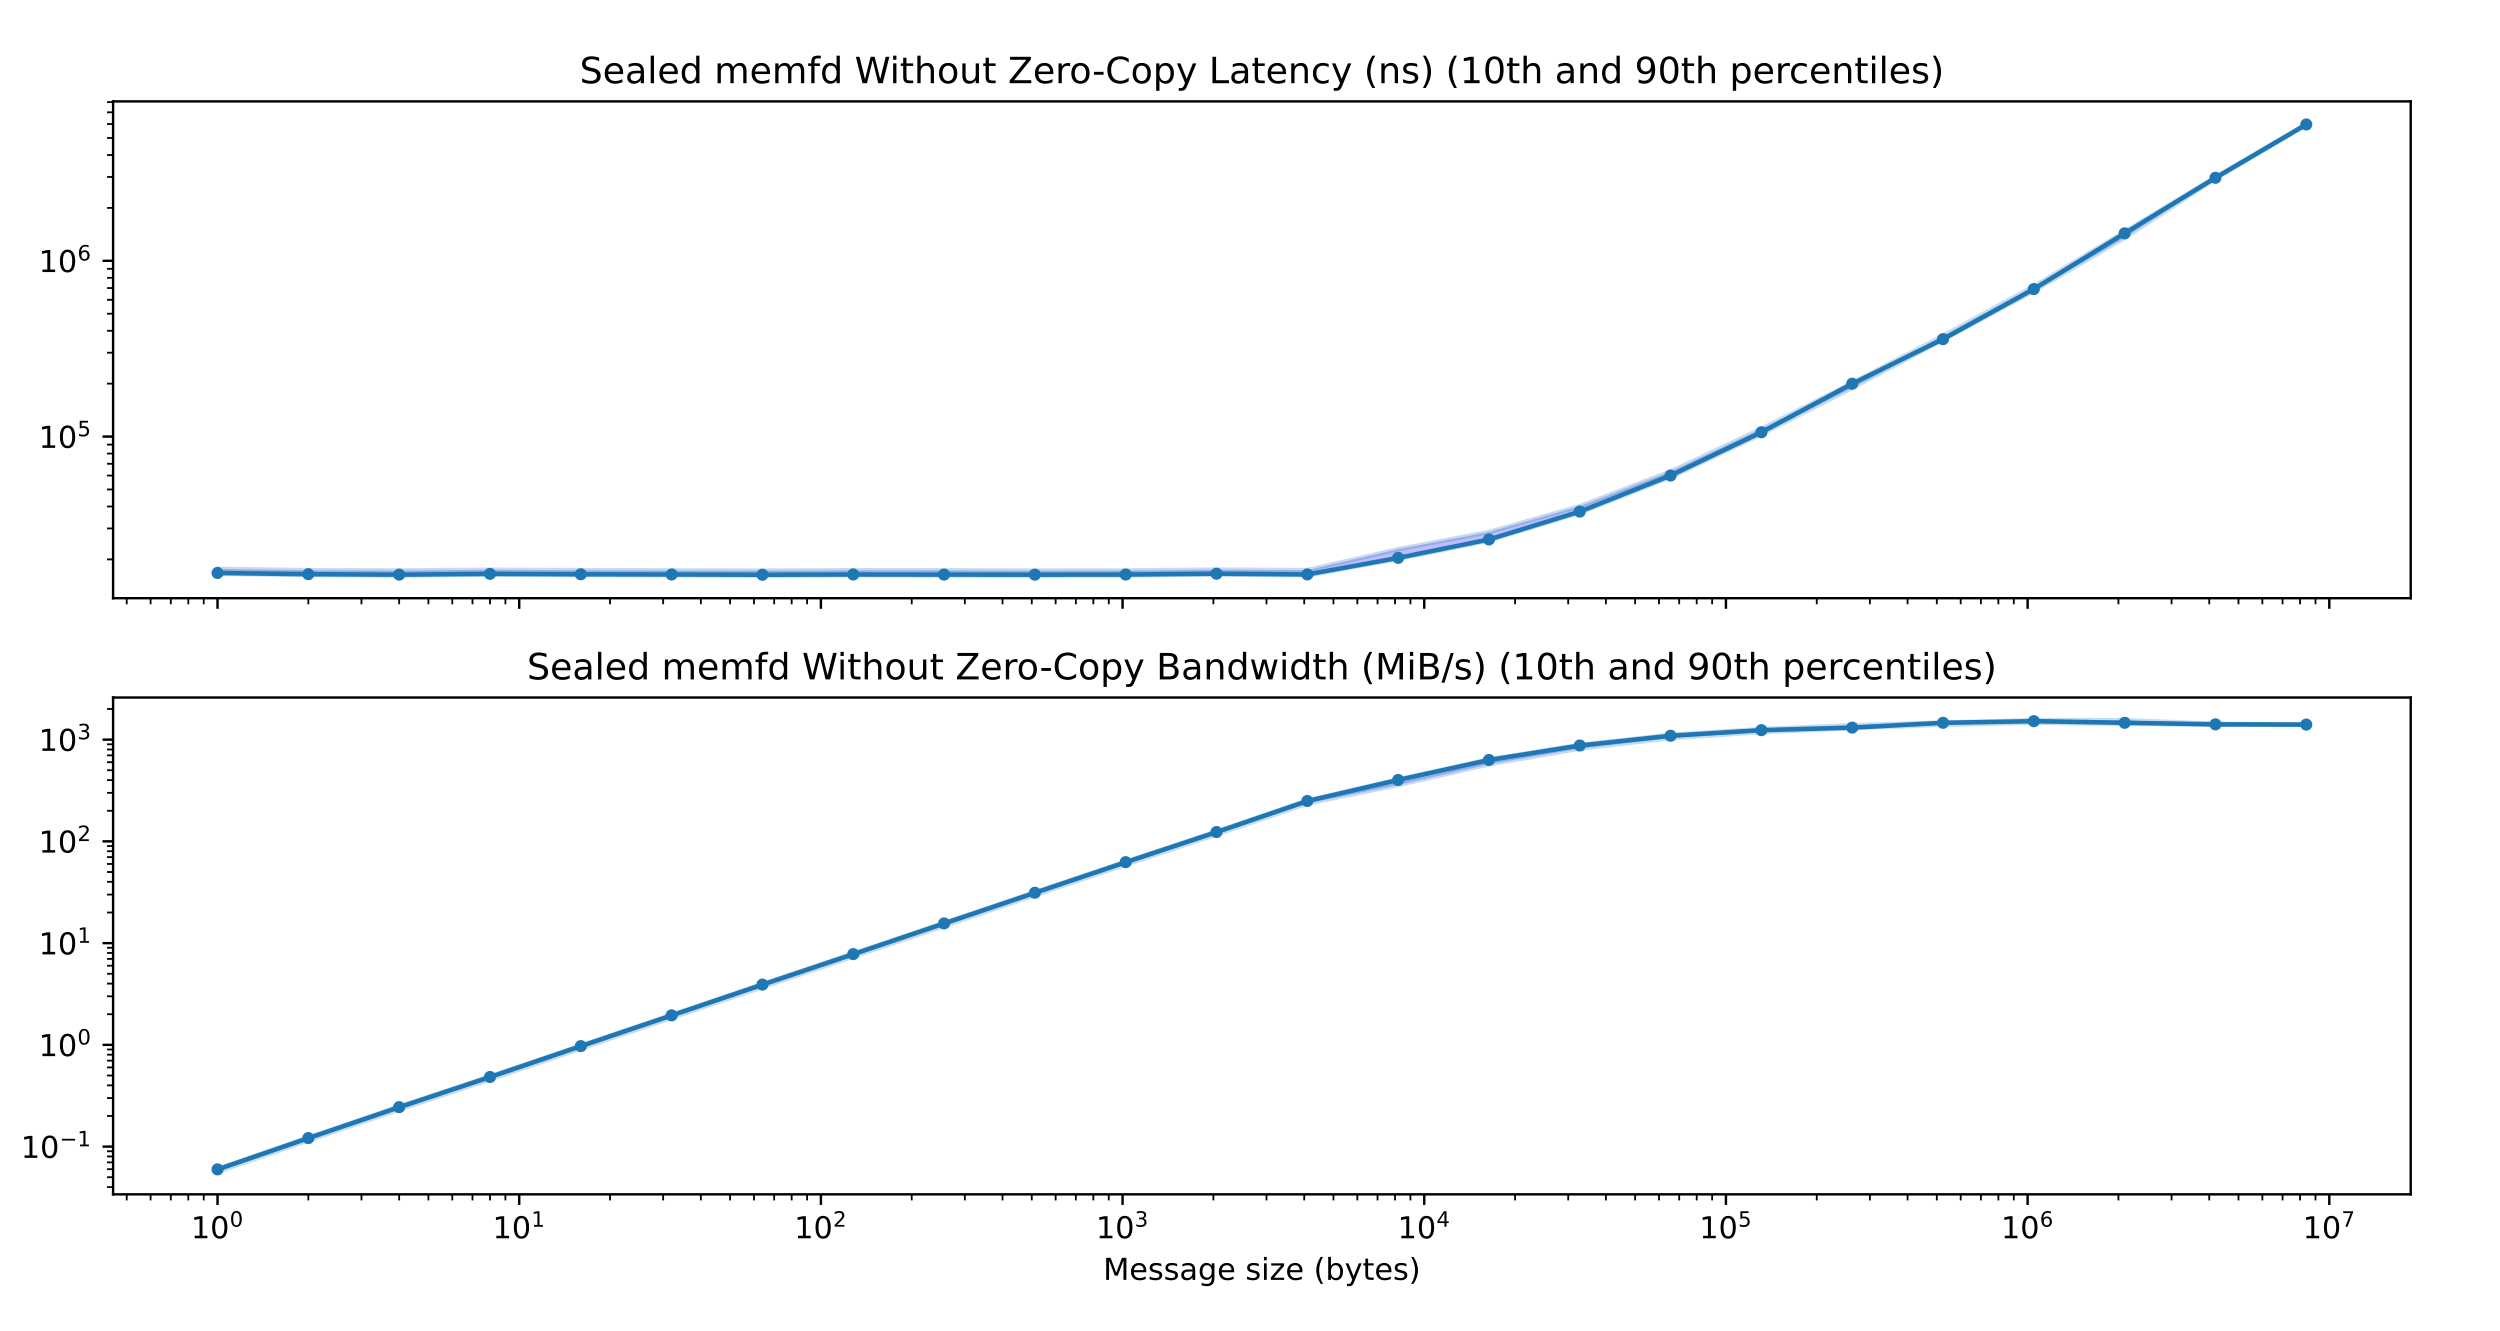 <?xml version="1.0" encoding="utf-8" standalone="no"?>
<!DOCTYPE svg PUBLIC "-//W3C//DTD SVG 1.1//EN"
  "http://www.w3.org/Graphics/SVG/1.1/DTD/svg11.dtd">
<!-- Created with matplotlib (https://matplotlib.org/) -->
<svg height="439.92pt" version="1.1" viewBox="0 0 826.56 439.92" width="826.56pt" xmlns="http://www.w3.org/2000/svg" xmlns:xlink="http://www.w3.org/1999/xlink">
 <defs>
  <style type="text/css">
*{stroke-linecap:butt;stroke-linejoin:round;}
  </style>
 </defs>
 <g id="figure_1">
  <g id="patch_1">
   <path d="M 0 439.92 
L 826.56 439.92 
L 826.56 0 
L 0 0 
z
" style="fill:#ffffff;"/>
  </g>
  <g id="axes_1">
   <g id="patch_2">
    <path d="M 37.392 197.774 
L 797.04 197.774 
L 797.04 33.518 
L 37.392 33.518 
z
" style="fill:#ffffff;"/>
   </g>
   <g id="PolyCollection_1">
    <path clip-path="url(#p399f32c2db)" d="M 71.921 189.715 
L 71.921 189.715 
L 101.947 190.116 
L 131.973 190.275 
L 161.998 190.016 
L 192.024 190.149 
L 222.05 190.212 
L 252.075 190.307 
L 282.101 190.208 
L 312.126 190.262 
L 342.152 190.284 
L 372.178 190.247 
L 402.203 189.956 
L 432.229 190.214 
L 462.254 184.767 
L 492.28 178.69 
L 522.306 169.453 
L 552.331 157.747 
L 582.357 143.513 
L 612.382 128.237 
L 642.408 112.296 
L 672.434 96.17 
L 702.459 78.617 
L 732.485 59.051 
L 762.511 41.279 
L 762.511 41.279 
L 762.511 40.984 
L 732.485 58.534 
L 702.459 76.622 
L 672.434 94.692 
L 642.408 111.045 
L 612.382 126.622 
L 582.357 141.81 
L 552.331 155.893 
L 522.306 167.359 
L 492.28 175.905 
L 462.254 181.58 
L 432.229 188.506 
L 402.203 188.344 
L 372.178 188.612 
L 342.152 188.657 
L 312.126 188.554 
L 282.101 188.536 
L 252.075 188.657 
L 222.05 188.602 
L 192.024 188.517 
L 161.998 188.386 
L 131.973 188.619 
L 101.947 188.525 
L 71.921 188.075 
z
" style="fill:#0000ff;fill-opacity:0.25;"/>
   </g>
   <g id="matplotlib.axis_1">
    <g id="xtick_1">
     <g id="line2d_1">
      <defs>
       <path d="M 0 0 
L 0 3.5 
" id="me056e6d044" style="stroke:#000000;stroke-width:0.8;"/>
      </defs>
      <g>
       <use style="stroke:#000000;stroke-width:0.8;" x="71.921" xlink:href="#me056e6d044" y="197.774"/>
      </g>
     </g>
    </g>
    <g id="xtick_2">
     <g id="line2d_2">
      <g>
       <use style="stroke:#000000;stroke-width:0.8;" x="171.664" xlink:href="#me056e6d044" y="197.774"/>
      </g>
     </g>
    </g>
    <g id="xtick_3">
     <g id="line2d_3">
      <g>
       <use style="stroke:#000000;stroke-width:0.8;" x="271.407" xlink:href="#me056e6d044" y="197.774"/>
      </g>
     </g>
    </g>
    <g id="xtick_4">
     <g id="line2d_4">
      <g>
       <use style="stroke:#000000;stroke-width:0.8;" x="371.15" xlink:href="#me056e6d044" y="197.774"/>
      </g>
     </g>
    </g>
    <g id="xtick_5">
     <g id="line2d_5">
      <g>
       <use style="stroke:#000000;stroke-width:0.8;" x="470.893" xlink:href="#me056e6d044" y="197.774"/>
      </g>
     </g>
    </g>
    <g id="xtick_6">
     <g id="line2d_6">
      <g>
       <use style="stroke:#000000;stroke-width:0.8;" x="570.636" xlink:href="#me056e6d044" y="197.774"/>
      </g>
     </g>
    </g>
    <g id="xtick_7">
     <g id="line2d_7">
      <g>
       <use style="stroke:#000000;stroke-width:0.8;" x="670.379" xlink:href="#me056e6d044" y="197.774"/>
      </g>
     </g>
    </g>
    <g id="xtick_8">
     <g id="line2d_8">
      <g>
       <use style="stroke:#000000;stroke-width:0.8;" x="770.122" xlink:href="#me056e6d044" y="197.774"/>
      </g>
     </g>
    </g>
    <g id="xtick_9">
     <g id="line2d_9">
      <defs>
       <path d="M 0 0 
L 0 2 
" id="m1bbf55f35b" style="stroke:#000000;stroke-width:0.6;"/>
      </defs>
      <g>
       <use style="stroke:#000000;stroke-width:0.6;" x="41.896" xlink:href="#m1bbf55f35b" y="197.774"/>
      </g>
     </g>
    </g>
    <g id="xtick_10">
     <g id="line2d_10">
      <g>
       <use style="stroke:#000000;stroke-width:0.6;" x="49.794" xlink:href="#m1bbf55f35b" y="197.774"/>
      </g>
     </g>
    </g>
    <g id="xtick_11">
     <g id="line2d_11">
      <g>
       <use style="stroke:#000000;stroke-width:0.6;" x="56.471" xlink:href="#m1bbf55f35b" y="197.774"/>
      </g>
     </g>
    </g>
    <g id="xtick_12">
     <g id="line2d_12">
      <g>
       <use style="stroke:#000000;stroke-width:0.6;" x="62.255" xlink:href="#m1bbf55f35b" y="197.774"/>
      </g>
     </g>
    </g>
    <g id="xtick_13">
     <g id="line2d_13">
      <g>
       <use style="stroke:#000000;stroke-width:0.6;" x="67.357" xlink:href="#m1bbf55f35b" y="197.774"/>
      </g>
     </g>
    </g>
    <g id="xtick_14">
     <g id="line2d_14">
      <g>
       <use style="stroke:#000000;stroke-width:0.6;" x="101.947" xlink:href="#m1bbf55f35b" y="197.774"/>
      </g>
     </g>
    </g>
    <g id="xtick_15">
     <g id="line2d_15">
      <g>
       <use style="stroke:#000000;stroke-width:0.6;" x="119.511" xlink:href="#m1bbf55f35b" y="197.774"/>
      </g>
     </g>
    </g>
    <g id="xtick_16">
     <g id="line2d_16">
      <g>
       <use style="stroke:#000000;stroke-width:0.6;" x="131.973" xlink:href="#m1bbf55f35b" y="197.774"/>
      </g>
     </g>
    </g>
    <g id="xtick_17">
     <g id="line2d_17">
      <g>
       <use style="stroke:#000000;stroke-width:0.6;" x="141.639" xlink:href="#m1bbf55f35b" y="197.774"/>
      </g>
     </g>
    </g>
    <g id="xtick_18">
     <g id="line2d_18">
      <g>
       <use style="stroke:#000000;stroke-width:0.6;" x="149.537" xlink:href="#m1bbf55f35b" y="197.774"/>
      </g>
     </g>
    </g>
    <g id="xtick_19">
     <g id="line2d_19">
      <g>
       <use style="stroke:#000000;stroke-width:0.6;" x="156.214" xlink:href="#m1bbf55f35b" y="197.774"/>
      </g>
     </g>
    </g>
    <g id="xtick_20">
     <g id="line2d_20">
      <g>
       <use style="stroke:#000000;stroke-width:0.6;" x="161.998" xlink:href="#m1bbf55f35b" y="197.774"/>
      </g>
     </g>
    </g>
    <g id="xtick_21">
     <g id="line2d_21">
      <g>
       <use style="stroke:#000000;stroke-width:0.6;" x="167.1" xlink:href="#m1bbf55f35b" y="197.774"/>
      </g>
     </g>
    </g>
    <g id="xtick_22">
     <g id="line2d_22">
      <g>
       <use style="stroke:#000000;stroke-width:0.6;" x="201.69" xlink:href="#m1bbf55f35b" y="197.774"/>
      </g>
     </g>
    </g>
    <g id="xtick_23">
     <g id="line2d_23">
      <g>
       <use style="stroke:#000000;stroke-width:0.6;" x="219.254" xlink:href="#m1bbf55f35b" y="197.774"/>
      </g>
     </g>
    </g>
    <g id="xtick_24">
     <g id="line2d_24">
      <g>
       <use style="stroke:#000000;stroke-width:0.6;" x="231.716" xlink:href="#m1bbf55f35b" y="197.774"/>
      </g>
     </g>
    </g>
    <g id="xtick_25">
     <g id="line2d_25">
      <g>
       <use style="stroke:#000000;stroke-width:0.6;" x="241.382" xlink:href="#m1bbf55f35b" y="197.774"/>
      </g>
     </g>
    </g>
    <g id="xtick_26">
     <g id="line2d_26">
      <g>
       <use style="stroke:#000000;stroke-width:0.6;" x="249.279" xlink:href="#m1bbf55f35b" y="197.774"/>
      </g>
     </g>
    </g>
    <g id="xtick_27">
     <g id="line2d_27">
      <g>
       <use style="stroke:#000000;stroke-width:0.6;" x="255.957" xlink:href="#m1bbf55f35b" y="197.774"/>
      </g>
     </g>
    </g>
    <g id="xtick_28">
     <g id="line2d_28">
      <g>
       <use style="stroke:#000000;stroke-width:0.6;" x="261.741" xlink:href="#m1bbf55f35b" y="197.774"/>
      </g>
     </g>
    </g>
    <g id="xtick_29">
     <g id="line2d_29">
      <g>
       <use style="stroke:#000000;stroke-width:0.6;" x="266.843" xlink:href="#m1bbf55f35b" y="197.774"/>
      </g>
     </g>
    </g>
    <g id="xtick_30">
     <g id="line2d_30">
      <g>
       <use style="stroke:#000000;stroke-width:0.6;" x="301.433" xlink:href="#m1bbf55f35b" y="197.774"/>
      </g>
     </g>
    </g>
    <g id="xtick_31">
     <g id="line2d_31">
      <g>
       <use style="stroke:#000000;stroke-width:0.6;" x="318.997" xlink:href="#m1bbf55f35b" y="197.774"/>
      </g>
     </g>
    </g>
    <g id="xtick_32">
     <g id="line2d_32">
      <g>
       <use style="stroke:#000000;stroke-width:0.6;" x="331.459" xlink:href="#m1bbf55f35b" y="197.774"/>
      </g>
     </g>
    </g>
    <g id="xtick_33">
     <g id="line2d_33">
      <g>
       <use style="stroke:#000000;stroke-width:0.6;" x="341.125" xlink:href="#m1bbf55f35b" y="197.774"/>
      </g>
     </g>
    </g>
    <g id="xtick_34">
     <g id="line2d_34">
      <g>
       <use style="stroke:#000000;stroke-width:0.6;" x="349.022" xlink:href="#m1bbf55f35b" y="197.774"/>
      </g>
     </g>
    </g>
    <g id="xtick_35">
     <g id="line2d_35">
      <g>
       <use style="stroke:#000000;stroke-width:0.6;" x="355.7" xlink:href="#m1bbf55f35b" y="197.774"/>
      </g>
     </g>
    </g>
    <g id="xtick_36">
     <g id="line2d_36">
      <g>
       <use style="stroke:#000000;stroke-width:0.6;" x="361.484" xlink:href="#m1bbf55f35b" y="197.774"/>
      </g>
     </g>
    </g>
    <g id="xtick_37">
     <g id="line2d_37">
      <g>
       <use style="stroke:#000000;stroke-width:0.6;" x="366.586" xlink:href="#m1bbf55f35b" y="197.774"/>
      </g>
     </g>
    </g>
    <g id="xtick_38">
     <g id="line2d_38">
      <g>
       <use style="stroke:#000000;stroke-width:0.6;" x="401.176" xlink:href="#m1bbf55f35b" y="197.774"/>
      </g>
     </g>
    </g>
    <g id="xtick_39">
     <g id="line2d_39">
      <g>
       <use style="stroke:#000000;stroke-width:0.6;" x="418.74" xlink:href="#m1bbf55f35b" y="197.774"/>
      </g>
     </g>
    </g>
    <g id="xtick_40">
     <g id="line2d_40">
      <g>
       <use style="stroke:#000000;stroke-width:0.6;" x="431.201" xlink:href="#m1bbf55f35b" y="197.774"/>
      </g>
     </g>
    </g>
    <g id="xtick_41">
     <g id="line2d_41">
      <g>
       <use style="stroke:#000000;stroke-width:0.6;" x="440.868" xlink:href="#m1bbf55f35b" y="197.774"/>
      </g>
     </g>
    </g>
    <g id="xtick_42">
     <g id="line2d_42">
      <g>
       <use style="stroke:#000000;stroke-width:0.6;" x="448.765" xlink:href="#m1bbf55f35b" y="197.774"/>
      </g>
     </g>
    </g>
    <g id="xtick_43">
     <g id="line2d_43">
      <g>
       <use style="stroke:#000000;stroke-width:0.6;" x="455.443" xlink:href="#m1bbf55f35b" y="197.774"/>
      </g>
     </g>
    </g>
    <g id="xtick_44">
     <g id="line2d_44">
      <g>
       <use style="stroke:#000000;stroke-width:0.6;" x="461.227" xlink:href="#m1bbf55f35b" y="197.774"/>
      </g>
     </g>
    </g>
    <g id="xtick_45">
     <g id="line2d_45">
      <g>
       <use style="stroke:#000000;stroke-width:0.6;" x="466.329" xlink:href="#m1bbf55f35b" y="197.774"/>
      </g>
     </g>
    </g>
    <g id="xtick_46">
     <g id="line2d_46">
      <g>
       <use style="stroke:#000000;stroke-width:0.6;" x="500.919" xlink:href="#m1bbf55f35b" y="197.774"/>
      </g>
     </g>
    </g>
    <g id="xtick_47">
     <g id="line2d_47">
      <g>
       <use style="stroke:#000000;stroke-width:0.6;" x="518.483" xlink:href="#m1bbf55f35b" y="197.774"/>
      </g>
     </g>
    </g>
    <g id="xtick_48">
     <g id="line2d_48">
      <g>
       <use style="stroke:#000000;stroke-width:0.6;" x="530.944" xlink:href="#m1bbf55f35b" y="197.774"/>
      </g>
     </g>
    </g>
    <g id="xtick_49">
     <g id="line2d_49">
      <g>
       <use style="stroke:#000000;stroke-width:0.6;" x="540.61" xlink:href="#m1bbf55f35b" y="197.774"/>
      </g>
     </g>
    </g>
    <g id="xtick_50">
     <g id="line2d_50">
      <g>
       <use style="stroke:#000000;stroke-width:0.6;" x="548.508" xlink:href="#m1bbf55f35b" y="197.774"/>
      </g>
     </g>
    </g>
    <g id="xtick_51">
     <g id="line2d_51">
      <g>
       <use style="stroke:#000000;stroke-width:0.6;" x="555.186" xlink:href="#m1bbf55f35b" y="197.774"/>
      </g>
     </g>
    </g>
    <g id="xtick_52">
     <g id="line2d_52">
      <g>
       <use style="stroke:#000000;stroke-width:0.6;" x="560.97" xlink:href="#m1bbf55f35b" y="197.774"/>
      </g>
     </g>
    </g>
    <g id="xtick_53">
     <g id="line2d_53">
      <g>
       <use style="stroke:#000000;stroke-width:0.6;" x="566.072" xlink:href="#m1bbf55f35b" y="197.774"/>
      </g>
     </g>
    </g>
    <g id="xtick_54">
     <g id="line2d_54">
      <g>
       <use style="stroke:#000000;stroke-width:0.6;" x="600.662" xlink:href="#m1bbf55f35b" y="197.774"/>
      </g>
     </g>
    </g>
    <g id="xtick_55">
     <g id="line2d_55">
      <g>
       <use style="stroke:#000000;stroke-width:0.6;" x="618.226" xlink:href="#m1bbf55f35b" y="197.774"/>
      </g>
     </g>
    </g>
    <g id="xtick_56">
     <g id="line2d_56">
      <g>
       <use style="stroke:#000000;stroke-width:0.6;" x="630.687" xlink:href="#m1bbf55f35b" y="197.774"/>
      </g>
     </g>
    </g>
    <g id="xtick_57">
     <g id="line2d_57">
      <g>
       <use style="stroke:#000000;stroke-width:0.6;" x="640.353" xlink:href="#m1bbf55f35b" y="197.774"/>
      </g>
     </g>
    </g>
    <g id="xtick_58">
     <g id="line2d_58">
      <g>
       <use style="stroke:#000000;stroke-width:0.6;" x="648.251" xlink:href="#m1bbf55f35b" y="197.774"/>
      </g>
     </g>
    </g>
    <g id="xtick_59">
     <g id="line2d_59">
      <g>
       <use style="stroke:#000000;stroke-width:0.6;" x="654.929" xlink:href="#m1bbf55f35b" y="197.774"/>
      </g>
     </g>
    </g>
    <g id="xtick_60">
     <g id="line2d_60">
      <g>
       <use style="stroke:#000000;stroke-width:0.6;" x="660.713" xlink:href="#m1bbf55f35b" y="197.774"/>
      </g>
     </g>
    </g>
    <g id="xtick_61">
     <g id="line2d_61">
      <g>
       <use style="stroke:#000000;stroke-width:0.6;" x="665.815" xlink:href="#m1bbf55f35b" y="197.774"/>
      </g>
     </g>
    </g>
    <g id="xtick_62">
     <g id="line2d_62">
      <g>
       <use style="stroke:#000000;stroke-width:0.6;" x="700.405" xlink:href="#m1bbf55f35b" y="197.774"/>
      </g>
     </g>
    </g>
    <g id="xtick_63">
     <g id="line2d_63">
      <g>
       <use style="stroke:#000000;stroke-width:0.6;" x="717.968" xlink:href="#m1bbf55f35b" y="197.774"/>
      </g>
     </g>
    </g>
    <g id="xtick_64">
     <g id="line2d_64">
      <g>
       <use style="stroke:#000000;stroke-width:0.6;" x="730.43" xlink:href="#m1bbf55f35b" y="197.774"/>
      </g>
     </g>
    </g>
    <g id="xtick_65">
     <g id="line2d_65">
      <g>
       <use style="stroke:#000000;stroke-width:0.6;" x="740.096" xlink:href="#m1bbf55f35b" y="197.774"/>
      </g>
     </g>
    </g>
    <g id="xtick_66">
     <g id="line2d_66">
      <g>
       <use style="stroke:#000000;stroke-width:0.6;" x="747.994" xlink:href="#m1bbf55f35b" y="197.774"/>
      </g>
     </g>
    </g>
    <g id="xtick_67">
     <g id="line2d_67">
      <g>
       <use style="stroke:#000000;stroke-width:0.6;" x="754.672" xlink:href="#m1bbf55f35b" y="197.774"/>
      </g>
     </g>
    </g>
    <g id="xtick_68">
     <g id="line2d_68">
      <g>
       <use style="stroke:#000000;stroke-width:0.6;" x="760.456" xlink:href="#m1bbf55f35b" y="197.774"/>
      </g>
     </g>
    </g>
    <g id="xtick_69">
     <g id="line2d_69">
      <g>
       <use style="stroke:#000000;stroke-width:0.6;" x="765.558" xlink:href="#m1bbf55f35b" y="197.774"/>
      </g>
     </g>
    </g>
   </g>
   <g id="matplotlib.axis_2">
    <g id="ytick_1">
     <g id="line2d_70">
      <defs>
       <path d="M 0 0 
L -3.5 0 
" id="mde2b10a979" style="stroke:#000000;stroke-width:0.8;"/>
      </defs>
      <g>
       <use style="stroke:#000000;stroke-width:0.8;" x="37.392" xlink:href="#mde2b10a979" y="144.337"/>
      </g>
     </g>
     <g id="text_1">
      <!-- $\mathdefault{10^{5}}$ -->
      <defs>
       <path d="M 12.406 8.297 
L 28.516 8.297 
L 28.516 63.922 
L 10.984 60.406 
L 10.984 69.391 
L 28.422 72.906 
L 38.281 72.906 
L 38.281 8.297 
L 54.391 8.297 
L 54.391 0 
L 12.406 0 
z
" id="DejaVuSans-49"/>
       <path d="M 31.781 66.406 
Q 24.172 66.406 20.328 58.906 
Q 16.5 51.422 16.5 36.375 
Q 16.5 21.391 20.328 13.891 
Q 24.172 6.391 31.781 6.391 
Q 39.453 6.391 43.281 13.891 
Q 47.125 21.391 47.125 36.375 
Q 47.125 51.422 43.281 58.906 
Q 39.453 66.406 31.781 66.406 
z
M 31.781 74.219 
Q 44.047 74.219 50.516 64.516 
Q 56.984 54.828 56.984 36.375 
Q 56.984 17.969 50.516 8.266 
Q 44.047 -1.422 31.781 -1.422 
Q 19.531 -1.422 13.062 8.266 
Q 6.594 17.969 6.594 36.375 
Q 6.594 54.828 13.062 64.516 
Q 19.531 74.219 31.781 74.219 
z
" id="DejaVuSans-48"/>
       <path d="M 10.797 72.906 
L 49.516 72.906 
L 49.516 64.594 
L 19.828 64.594 
L 19.828 46.734 
Q 21.969 47.469 24.109 47.828 
Q 26.266 48.188 28.422 48.188 
Q 40.625 48.188 47.75 41.5 
Q 54.891 34.812 54.891 23.391 
Q 54.891 11.625 47.562 5.094 
Q 40.234 -1.422 26.906 -1.422 
Q 22.312 -1.422 17.547 -0.641 
Q 12.797 0.141 7.719 1.703 
L 7.719 11.625 
Q 12.109 9.234 16.797 8.062 
Q 21.484 6.891 26.703 6.891 
Q 35.156 6.891 40.078 11.328 
Q 45.016 15.766 45.016 23.391 
Q 45.016 31 40.078 35.438 
Q 35.156 39.891 26.703 39.891 
Q 22.75 39.891 18.812 39.016 
Q 14.891 38.141 10.797 36.281 
z
" id="DejaVuSans-53"/>
      </defs>
      <g transform="translate(12.792 148.136)scale(0.1 -0.1)">
       <use transform="translate(0 0.684)" xlink:href="#DejaVuSans-49"/>
       <use transform="translate(63.623 0.684)" xlink:href="#DejaVuSans-48"/>
       <use transform="translate(128.203 38.966)scale(0.7)" xlink:href="#DejaVuSans-53"/>
      </g>
     </g>
    </g>
    <g id="ytick_2">
     <g id="line2d_71">
      <g>
       <use style="stroke:#000000;stroke-width:0.8;" x="37.392" xlink:href="#mde2b10a979" y="86.231"/>
      </g>
     </g>
     <g id="text_2">
      <!-- $\mathdefault{10^{6}}$ -->
      <defs>
       <path d="M 33.016 40.375 
Q 26.375 40.375 22.484 35.828 
Q 18.609 31.297 18.609 23.391 
Q 18.609 15.531 22.484 10.953 
Q 26.375 6.391 33.016 6.391 
Q 39.656 6.391 43.531 10.953 
Q 47.406 15.531 47.406 23.391 
Q 47.406 31.297 43.531 35.828 
Q 39.656 40.375 33.016 40.375 
z
M 52.594 71.297 
L 52.594 62.312 
Q 48.875 64.062 45.094 64.984 
Q 41.312 65.922 37.594 65.922 
Q 27.828 65.922 22.672 59.328 
Q 17.531 52.734 16.797 39.406 
Q 19.672 43.656 24.016 45.922 
Q 28.375 48.188 33.594 48.188 
Q 44.578 48.188 50.953 41.516 
Q 57.328 34.859 57.328 23.391 
Q 57.328 12.156 50.688 5.359 
Q 44.047 -1.422 33.016 -1.422 
Q 20.359 -1.422 13.672 8.266 
Q 6.984 17.969 6.984 36.375 
Q 6.984 53.656 15.188 63.938 
Q 23.391 74.219 37.203 74.219 
Q 40.922 74.219 44.703 73.484 
Q 48.484 72.75 52.594 71.297 
z
" id="DejaVuSans-54"/>
      </defs>
      <g transform="translate(12.792 90.031)scale(0.1 -0.1)">
       <use transform="translate(0 0.766)" xlink:href="#DejaVuSans-49"/>
       <use transform="translate(63.623 0.766)" xlink:href="#DejaVuSans-48"/>
       <use transform="translate(128.203 39.047)scale(0.7)" xlink:href="#DejaVuSans-54"/>
      </g>
     </g>
    </g>
    <g id="ytick_3">
     <g id="line2d_72">
      <defs>
       <path d="M 0 0 
L -2 0 
" id="m71c12595dd" style="stroke:#000000;stroke-width:0.6;"/>
      </defs>
      <g>
       <use style="stroke:#000000;stroke-width:0.6;" x="37.392" xlink:href="#m71c12595dd" y="184.951"/>
      </g>
     </g>
    </g>
    <g id="ytick_4">
     <g id="line2d_73">
      <g>
       <use style="stroke:#000000;stroke-width:0.6;" x="37.392" xlink:href="#m71c12595dd" y="174.719"/>
      </g>
     </g>
    </g>
    <g id="ytick_5">
     <g id="line2d_74">
      <g>
       <use style="stroke:#000000;stroke-width:0.6;" x="37.392" xlink:href="#m71c12595dd" y="167.459"/>
      </g>
     </g>
    </g>
    <g id="ytick_6">
     <g id="line2d_75">
      <g>
       <use style="stroke:#000000;stroke-width:0.6;" x="37.392" xlink:href="#m71c12595dd" y="161.828"/>
      </g>
     </g>
    </g>
    <g id="ytick_7">
     <g id="line2d_76">
      <g>
       <use style="stroke:#000000;stroke-width:0.6;" x="37.392" xlink:href="#m71c12595dd" y="157.227"/>
      </g>
     </g>
    </g>
    <g id="ytick_8">
     <g id="line2d_77">
      <g>
       <use style="stroke:#000000;stroke-width:0.6;" x="37.392" xlink:href="#m71c12595dd" y="153.338"/>
      </g>
     </g>
    </g>
    <g id="ytick_9">
     <g id="line2d_78">
      <g>
       <use style="stroke:#000000;stroke-width:0.6;" x="37.392" xlink:href="#m71c12595dd" y="149.968"/>
      </g>
     </g>
    </g>
    <g id="ytick_10">
     <g id="line2d_79">
      <g>
       <use style="stroke:#000000;stroke-width:0.6;" x="37.392" xlink:href="#m71c12595dd" y="146.996"/>
      </g>
     </g>
    </g>
    <g id="ytick_11">
     <g id="line2d_80">
      <g>
       <use style="stroke:#000000;stroke-width:0.6;" x="37.392" xlink:href="#m71c12595dd" y="126.845"/>
      </g>
     </g>
    </g>
    <g id="ytick_12">
     <g id="line2d_81">
      <g>
       <use style="stroke:#000000;stroke-width:0.6;" x="37.392" xlink:href="#m71c12595dd" y="116.613"/>
      </g>
     </g>
    </g>
    <g id="ytick_13">
     <g id="line2d_82">
      <g>
       <use style="stroke:#000000;stroke-width:0.6;" x="37.392" xlink:href="#m71c12595dd" y="109.354"/>
      </g>
     </g>
    </g>
    <g id="ytick_14">
     <g id="line2d_83">
      <g>
       <use style="stroke:#000000;stroke-width:0.6;" x="37.392" xlink:href="#m71c12595dd" y="103.723"/>
      </g>
     </g>
    </g>
    <g id="ytick_15">
     <g id="line2d_84">
      <g>
       <use style="stroke:#000000;stroke-width:0.6;" x="37.392" xlink:href="#m71c12595dd" y="99.122"/>
      </g>
     </g>
    </g>
    <g id="ytick_16">
     <g id="line2d_85">
      <g>
       <use style="stroke:#000000;stroke-width:0.6;" x="37.392" xlink:href="#m71c12595dd" y="95.232"/>
      </g>
     </g>
    </g>
    <g id="ytick_17">
     <g id="line2d_86">
      <g>
       <use style="stroke:#000000;stroke-width:0.6;" x="37.392" xlink:href="#m71c12595dd" y="91.862"/>
      </g>
     </g>
    </g>
    <g id="ytick_18">
     <g id="line2d_87">
      <g>
       <use style="stroke:#000000;stroke-width:0.6;" x="37.392" xlink:href="#m71c12595dd" y="88.89"/>
      </g>
     </g>
    </g>
    <g id="ytick_19">
     <g id="line2d_88">
      <g>
       <use style="stroke:#000000;stroke-width:0.6;" x="37.392" xlink:href="#m71c12595dd" y="68.74"/>
      </g>
     </g>
    </g>
    <g id="ytick_20">
     <g id="line2d_89">
      <g>
       <use style="stroke:#000000;stroke-width:0.6;" x="37.392" xlink:href="#m71c12595dd" y="58.508"/>
      </g>
     </g>
    </g>
    <g id="ytick_21">
     <g id="line2d_90">
      <g>
       <use style="stroke:#000000;stroke-width:0.6;" x="37.392" xlink:href="#m71c12595dd" y="51.248"/>
      </g>
     </g>
    </g>
    <g id="ytick_22">
     <g id="line2d_91">
      <g>
       <use style="stroke:#000000;stroke-width:0.6;" x="37.392" xlink:href="#m71c12595dd" y="45.617"/>
      </g>
     </g>
    </g>
    <g id="ytick_23">
     <g id="line2d_92">
      <g>
       <use style="stroke:#000000;stroke-width:0.6;" x="37.392" xlink:href="#m71c12595dd" y="41.016"/>
      </g>
     </g>
    </g>
    <g id="ytick_24">
     <g id="line2d_93">
      <g>
       <use style="stroke:#000000;stroke-width:0.6;" x="37.392" xlink:href="#m71c12595dd" y="37.126"/>
      </g>
     </g>
    </g>
    <g id="ytick_25">
     <g id="line2d_94">
      <g>
       <use style="stroke:#000000;stroke-width:0.6;" x="37.392" xlink:href="#m71c12595dd" y="33.757"/>
      </g>
     </g>
    </g>
   </g>
   <g id="line2d_95">
    <path clip-path="url(#p399f32c2db)" d="M 71.921 189.715 
L 101.947 190.116 
L 131.973 190.275 
L 161.998 190.016 
L 192.024 190.149 
L 222.05 190.212 
L 252.075 190.307 
L 282.101 190.208 
L 312.126 190.262 
L 342.152 190.284 
L 372.178 190.247 
L 402.203 189.956 
L 432.229 190.214 
L 462.254 184.767 
L 492.28 178.69 
L 522.306 169.453 
L 552.331 157.747 
L 582.357 143.513 
L 612.382 128.237 
L 642.408 112.296 
L 672.434 96.17 
L 702.459 78.617 
L 732.485 59.051 
L 762.511 41.279 
" style="fill:none;stroke:#1f77b4;stroke-linecap:square;stroke-opacity:0.25;stroke-width:1.5;"/>
   </g>
   <g id="line2d_96">
    <path clip-path="url(#p399f32c2db)" d="M 71.921 189.441 
L 101.947 189.841 
L 131.973 189.994 
L 161.998 189.738 
L 192.024 189.873 
L 222.05 189.939 
L 252.075 190.028 
L 282.101 189.937 
L 312.126 189.979 
L 342.152 190 
L 372.178 189.962 
L 402.203 189.679 
L 432.229 189.925 
L 462.254 184.443 
L 492.28 178.357 
L 522.306 169.142 
L 552.331 157.218 
L 582.357 142.918 
L 612.382 126.865 
L 642.408 112.139 
L 672.434 95.569 
L 702.459 77.148 
L 732.485 58.779 
L 762.511 41.151 
" style="fill:none;stroke:#1f77b4;stroke-linecap:square;stroke-width:1.5;"/>
    <defs>
     <path d="M 0 1.5 
C 0.398 1.5 0.779 1.342 1.061 1.061 
C 1.342 0.779 1.5 0.398 1.5 0 
C 1.5 -0.398 1.342 -0.779 1.061 -1.061 
C 0.779 -1.342 0.398 -1.5 0 -1.5 
C -0.398 -1.5 -0.779 -1.342 -1.061 -1.061 
C -1.342 -0.779 -1.5 -0.398 -1.5 0 
C -1.5 0.398 -1.342 0.779 -1.061 1.061 
C -0.779 1.342 -0.398 1.5 0 1.5 
z
" id="mcdba9504f2" style="stroke:#1f77b4;"/>
    </defs>
    <g clip-path="url(#p399f32c2db)">
     <use style="fill:#1f77b4;stroke:#1f77b4;" x="71.921" xlink:href="#mcdba9504f2" y="189.441"/>
     <use style="fill:#1f77b4;stroke:#1f77b4;" x="101.947" xlink:href="#mcdba9504f2" y="189.841"/>
     <use style="fill:#1f77b4;stroke:#1f77b4;" x="131.973" xlink:href="#mcdba9504f2" y="189.994"/>
     <use style="fill:#1f77b4;stroke:#1f77b4;" x="161.998" xlink:href="#mcdba9504f2" y="189.738"/>
     <use style="fill:#1f77b4;stroke:#1f77b4;" x="192.024" xlink:href="#mcdba9504f2" y="189.873"/>
     <use style="fill:#1f77b4;stroke:#1f77b4;" x="222.05" xlink:href="#mcdba9504f2" y="189.939"/>
     <use style="fill:#1f77b4;stroke:#1f77b4;" x="252.075" xlink:href="#mcdba9504f2" y="190.028"/>
     <use style="fill:#1f77b4;stroke:#1f77b4;" x="282.101" xlink:href="#mcdba9504f2" y="189.937"/>
     <use style="fill:#1f77b4;stroke:#1f77b4;" x="312.126" xlink:href="#mcdba9504f2" y="189.979"/>
     <use style="fill:#1f77b4;stroke:#1f77b4;" x="342.152" xlink:href="#mcdba9504f2" y="190"/>
     <use style="fill:#1f77b4;stroke:#1f77b4;" x="372.178" xlink:href="#mcdba9504f2" y="189.962"/>
     <use style="fill:#1f77b4;stroke:#1f77b4;" x="402.203" xlink:href="#mcdba9504f2" y="189.679"/>
     <use style="fill:#1f77b4;stroke:#1f77b4;" x="432.229" xlink:href="#mcdba9504f2" y="189.925"/>
     <use style="fill:#1f77b4;stroke:#1f77b4;" x="462.254" xlink:href="#mcdba9504f2" y="184.443"/>
     <use style="fill:#1f77b4;stroke:#1f77b4;" x="492.28" xlink:href="#mcdba9504f2" y="178.357"/>
     <use style="fill:#1f77b4;stroke:#1f77b4;" x="522.306" xlink:href="#mcdba9504f2" y="169.142"/>
     <use style="fill:#1f77b4;stroke:#1f77b4;" x="552.331" xlink:href="#mcdba9504f2" y="157.218"/>
     <use style="fill:#1f77b4;stroke:#1f77b4;" x="582.357" xlink:href="#mcdba9504f2" y="142.918"/>
     <use style="fill:#1f77b4;stroke:#1f77b4;" x="612.382" xlink:href="#mcdba9504f2" y="126.865"/>
     <use style="fill:#1f77b4;stroke:#1f77b4;" x="642.408" xlink:href="#mcdba9504f2" y="112.139"/>
     <use style="fill:#1f77b4;stroke:#1f77b4;" x="672.434" xlink:href="#mcdba9504f2" y="95.569"/>
     <use style="fill:#1f77b4;stroke:#1f77b4;" x="702.459" xlink:href="#mcdba9504f2" y="77.148"/>
     <use style="fill:#1f77b4;stroke:#1f77b4;" x="732.485" xlink:href="#mcdba9504f2" y="58.779"/>
     <use style="fill:#1f77b4;stroke:#1f77b4;" x="762.511" xlink:href="#mcdba9504f2" y="41.151"/>
    </g>
   </g>
   <g id="line2d_97">
    <path clip-path="url(#p399f32c2db)" d="M 71.921 188.075 
L 101.947 188.525 
L 131.973 188.619 
L 161.998 188.386 
L 192.024 188.517 
L 222.05 188.602 
L 252.075 188.657 
L 282.101 188.536 
L 312.126 188.554 
L 342.152 188.657 
L 372.178 188.612 
L 402.203 188.344 
L 432.229 188.506 
L 462.254 181.58 
L 492.28 175.905 
L 522.306 167.359 
L 552.331 155.893 
L 582.357 141.81 
L 612.382 126.622 
L 642.408 111.045 
L 672.434 94.692 
L 702.459 76.622 
L 732.485 58.534 
L 762.511 40.984 
" style="fill:none;stroke:#1f77b4;stroke-linecap:square;stroke-opacity:0.25;stroke-width:1.5;"/>
   </g>
   <g id="patch_3">
    <path d="M 37.392 197.774 
L 37.392 33.518 
" style="fill:none;stroke:#000000;stroke-linecap:square;stroke-linejoin:miter;stroke-width:0.8;"/>
   </g>
   <g id="patch_4">
    <path d="M 797.04 197.774 
L 797.04 33.518 
" style="fill:none;stroke:#000000;stroke-linecap:square;stroke-linejoin:miter;stroke-width:0.8;"/>
   </g>
   <g id="patch_5">
    <path d="M 37.392 197.774 
L 797.04 197.774 
" style="fill:none;stroke:#000000;stroke-linecap:square;stroke-linejoin:miter;stroke-width:0.8;"/>
   </g>
   <g id="patch_6">
    <path d="M 37.392 33.518 
L 797.04 33.518 
" style="fill:none;stroke:#000000;stroke-linecap:square;stroke-linejoin:miter;stroke-width:0.8;"/>
   </g>
   <g id="text_3">
    <!-- Sealed memfd Without Zero-Copy Latency (ns) (10th and 90th percentiles) -->
    <defs>
     <path d="M 53.516 70.516 
L 53.516 60.891 
Q 47.906 63.578 42.922 64.891 
Q 37.938 66.219 33.297 66.219 
Q 25.25 66.219 20.875 63.094 
Q 16.5 59.969 16.5 54.203 
Q 16.5 49.359 19.406 46.891 
Q 22.312 44.438 30.422 42.922 
L 36.375 41.703 
Q 47.406 39.594 52.656 34.297 
Q 57.906 29 57.906 20.125 
Q 57.906 9.516 50.797 4.047 
Q 43.703 -1.422 29.984 -1.422 
Q 24.812 -1.422 18.969 -0.25 
Q 13.141 0.922 6.891 3.219 
L 6.891 13.375 
Q 12.891 10.016 18.656 8.297 
Q 24.422 6.594 29.984 6.594 
Q 38.422 6.594 43.016 9.906 
Q 47.609 13.234 47.609 19.391 
Q 47.609 24.75 44.312 27.781 
Q 41.016 30.812 33.5 32.328 
L 27.484 33.5 
Q 16.453 35.688 11.516 40.375 
Q 6.594 45.062 6.594 53.422 
Q 6.594 63.094 13.406 68.656 
Q 20.219 74.219 32.172 74.219 
Q 37.312 74.219 42.625 73.281 
Q 47.953 72.359 53.516 70.516 
z
" id="DejaVuSans-83"/>
     <path d="M 56.203 29.594 
L 56.203 25.203 
L 14.891 25.203 
Q 15.484 15.922 20.484 11.062 
Q 25.484 6.203 34.422 6.203 
Q 39.594 6.203 44.453 7.469 
Q 49.312 8.734 54.109 11.281 
L 54.109 2.781 
Q 49.266 0.734 44.188 -0.344 
Q 39.109 -1.422 33.891 -1.422 
Q 20.797 -1.422 13.156 6.188 
Q 5.516 13.812 5.516 26.812 
Q 5.516 40.234 12.766 48.109 
Q 20.016 56 32.328 56 
Q 43.359 56 49.781 48.891 
Q 56.203 41.797 56.203 29.594 
z
M 47.219 32.234 
Q 47.125 39.594 43.094 43.984 
Q 39.062 48.391 32.422 48.391 
Q 24.906 48.391 20.391 44.141 
Q 15.875 39.891 15.188 32.172 
z
" id="DejaVuSans-101"/>
     <path d="M 34.281 27.484 
Q 23.391 27.484 19.188 25 
Q 14.984 22.516 14.984 16.5 
Q 14.984 11.719 18.141 8.906 
Q 21.297 6.109 26.703 6.109 
Q 34.188 6.109 38.703 11.406 
Q 43.219 16.703 43.219 25.484 
L 43.219 27.484 
z
M 52.203 31.203 
L 52.203 0 
L 43.219 0 
L 43.219 8.297 
Q 40.141 3.328 35.547 0.953 
Q 30.953 -1.422 24.312 -1.422 
Q 15.922 -1.422 10.953 3.297 
Q 6 8.016 6 15.922 
Q 6 25.141 12.172 29.828 
Q 18.359 34.516 30.609 34.516 
L 43.219 34.516 
L 43.219 35.406 
Q 43.219 41.609 39.141 45 
Q 35.062 48.391 27.688 48.391 
Q 23 48.391 18.547 47.266 
Q 14.109 46.141 10.016 43.891 
L 10.016 52.203 
Q 14.938 54.109 19.578 55.047 
Q 24.219 56 28.609 56 
Q 40.484 56 46.344 49.844 
Q 52.203 43.703 52.203 31.203 
z
" id="DejaVuSans-97"/>
     <path d="M 9.422 75.984 
L 18.406 75.984 
L 18.406 0 
L 9.422 0 
z
" id="DejaVuSans-108"/>
     <path d="M 45.406 46.391 
L 45.406 75.984 
L 54.391 75.984 
L 54.391 0 
L 45.406 0 
L 45.406 8.203 
Q 42.578 3.328 38.25 0.953 
Q 33.938 -1.422 27.875 -1.422 
Q 17.969 -1.422 11.734 6.484 
Q 5.516 14.406 5.516 27.297 
Q 5.516 40.188 11.734 48.094 
Q 17.969 56 27.875 56 
Q 33.938 56 38.25 53.625 
Q 42.578 51.266 45.406 46.391 
z
M 14.797 27.297 
Q 14.797 17.391 18.875 11.75 
Q 22.953 6.109 30.078 6.109 
Q 37.203 6.109 41.297 11.75 
Q 45.406 17.391 45.406 27.297 
Q 45.406 37.203 41.297 42.844 
Q 37.203 48.484 30.078 48.484 
Q 22.953 48.484 18.875 42.844 
Q 14.797 37.203 14.797 27.297 
z
" id="DejaVuSans-100"/>
     <path id="DejaVuSans-32"/>
     <path d="M 52 44.188 
Q 55.375 50.25 60.062 53.125 
Q 64.75 56 71.094 56 
Q 79.641 56 84.281 50.016 
Q 88.922 44.047 88.922 33.016 
L 88.922 0 
L 79.891 0 
L 79.891 32.719 
Q 79.891 40.578 77.094 44.375 
Q 74.312 48.188 68.609 48.188 
Q 61.625 48.188 57.562 43.547 
Q 53.516 38.922 53.516 30.906 
L 53.516 0 
L 44.484 0 
L 44.484 32.719 
Q 44.484 40.625 41.703 44.406 
Q 38.922 48.188 33.109 48.188 
Q 26.219 48.188 22.156 43.531 
Q 18.109 38.875 18.109 30.906 
L 18.109 0 
L 9.078 0 
L 9.078 54.688 
L 18.109 54.688 
L 18.109 46.188 
Q 21.188 51.219 25.484 53.609 
Q 29.781 56 35.688 56 
Q 41.656 56 45.828 52.969 
Q 50 49.953 52 44.188 
z
" id="DejaVuSans-109"/>
     <path d="M 37.109 75.984 
L 37.109 68.5 
L 28.516 68.5 
Q 23.688 68.5 21.797 66.547 
Q 19.922 64.594 19.922 59.516 
L 19.922 54.688 
L 34.719 54.688 
L 34.719 47.703 
L 19.922 47.703 
L 19.922 0 
L 10.891 0 
L 10.891 47.703 
L 2.297 47.703 
L 2.297 54.688 
L 10.891 54.688 
L 10.891 58.5 
Q 10.891 67.625 15.141 71.797 
Q 19.391 75.984 28.609 75.984 
z
" id="DejaVuSans-102"/>
     <path d="M 3.328 72.906 
L 13.281 72.906 
L 28.609 11.281 
L 43.891 72.906 
L 54.984 72.906 
L 70.312 11.281 
L 85.594 72.906 
L 95.609 72.906 
L 77.297 0 
L 64.891 0 
L 49.516 63.281 
L 33.984 0 
L 21.578 0 
z
" id="DejaVuSans-87"/>
     <path d="M 9.422 54.688 
L 18.406 54.688 
L 18.406 0 
L 9.422 0 
z
M 9.422 75.984 
L 18.406 75.984 
L 18.406 64.594 
L 9.422 64.594 
z
" id="DejaVuSans-105"/>
     <path d="M 18.312 70.219 
L 18.312 54.688 
L 36.812 54.688 
L 36.812 47.703 
L 18.312 47.703 
L 18.312 18.016 
Q 18.312 11.328 20.141 9.422 
Q 21.969 7.516 27.594 7.516 
L 36.812 7.516 
L 36.812 0 
L 27.594 0 
Q 17.188 0 13.234 3.875 
Q 9.281 7.766 9.281 18.016 
L 9.281 47.703 
L 2.688 47.703 
L 2.688 54.688 
L 9.281 54.688 
L 9.281 70.219 
z
" id="DejaVuSans-116"/>
     <path d="M 54.891 33.016 
L 54.891 0 
L 45.906 0 
L 45.906 32.719 
Q 45.906 40.484 42.875 44.328 
Q 39.844 48.188 33.797 48.188 
Q 26.516 48.188 22.312 43.547 
Q 18.109 38.922 18.109 30.906 
L 18.109 0 
L 9.078 0 
L 9.078 75.984 
L 18.109 75.984 
L 18.109 46.188 
Q 21.344 51.125 25.703 53.562 
Q 30.078 56 35.797 56 
Q 45.219 56 50.047 50.172 
Q 54.891 44.344 54.891 33.016 
z
" id="DejaVuSans-104"/>
     <path d="M 30.609 48.391 
Q 23.391 48.391 19.188 42.75 
Q 14.984 37.109 14.984 27.297 
Q 14.984 17.484 19.156 11.844 
Q 23.344 6.203 30.609 6.203 
Q 37.797 6.203 41.984 11.859 
Q 46.188 17.531 46.188 27.297 
Q 46.188 37.016 41.984 42.703 
Q 37.797 48.391 30.609 48.391 
z
M 30.609 56 
Q 42.328 56 49.016 48.375 
Q 55.719 40.766 55.719 27.297 
Q 55.719 13.875 49.016 6.219 
Q 42.328 -1.422 30.609 -1.422 
Q 18.844 -1.422 12.172 6.219 
Q 5.516 13.875 5.516 27.297 
Q 5.516 40.766 12.172 48.375 
Q 18.844 56 30.609 56 
z
" id="DejaVuSans-111"/>
     <path d="M 8.5 21.578 
L 8.5 54.688 
L 17.484 54.688 
L 17.484 21.922 
Q 17.484 14.156 20.5 10.266 
Q 23.531 6.391 29.594 6.391 
Q 36.859 6.391 41.078 11.031 
Q 45.312 15.672 45.312 23.688 
L 45.312 54.688 
L 54.297 54.688 
L 54.297 0 
L 45.312 0 
L 45.312 8.406 
Q 42.047 3.422 37.719 1 
Q 33.406 -1.422 27.688 -1.422 
Q 18.266 -1.422 13.375 4.438 
Q 8.5 10.297 8.5 21.578 
z
M 31.109 56 
z
" id="DejaVuSans-117"/>
     <path d="M 5.609 72.906 
L 62.891 72.906 
L 62.891 65.375 
L 16.797 8.297 
L 64.016 8.297 
L 64.016 0 
L 4.5 0 
L 4.5 7.516 
L 50.594 64.594 
L 5.609 64.594 
z
" id="DejaVuSans-90"/>
     <path d="M 41.109 46.297 
Q 39.594 47.172 37.812 47.578 
Q 36.031 48 33.891 48 
Q 26.266 48 22.188 43.047 
Q 18.109 38.094 18.109 28.812 
L 18.109 0 
L 9.078 0 
L 9.078 54.688 
L 18.109 54.688 
L 18.109 46.188 
Q 20.953 51.172 25.484 53.578 
Q 30.031 56 36.531 56 
Q 37.453 56 38.578 55.875 
Q 39.703 55.766 41.062 55.516 
z
" id="DejaVuSans-114"/>
     <path d="M 4.891 31.391 
L 31.203 31.391 
L 31.203 23.391 
L 4.891 23.391 
z
" id="DejaVuSans-45"/>
     <path d="M 64.406 67.281 
L 64.406 56.891 
Q 59.422 61.531 53.781 63.812 
Q 48.141 66.109 41.797 66.109 
Q 29.297 66.109 22.656 58.469 
Q 16.016 50.828 16.016 36.375 
Q 16.016 21.969 22.656 14.328 
Q 29.297 6.688 41.797 6.688 
Q 48.141 6.688 53.781 8.984 
Q 59.422 11.281 64.406 15.922 
L 64.406 5.609 
Q 59.234 2.094 53.438 0.328 
Q 47.656 -1.422 41.219 -1.422 
Q 24.656 -1.422 15.125 8.703 
Q 5.609 18.844 5.609 36.375 
Q 5.609 53.953 15.125 64.078 
Q 24.656 74.219 41.219 74.219 
Q 47.75 74.219 53.531 72.484 
Q 59.328 70.75 64.406 67.281 
z
" id="DejaVuSans-67"/>
     <path d="M 18.109 8.203 
L 18.109 -20.797 
L 9.078 -20.797 
L 9.078 54.688 
L 18.109 54.688 
L 18.109 46.391 
Q 20.953 51.266 25.266 53.625 
Q 29.594 56 35.594 56 
Q 45.562 56 51.781 48.094 
Q 58.016 40.188 58.016 27.297 
Q 58.016 14.406 51.781 6.484 
Q 45.562 -1.422 35.594 -1.422 
Q 29.594 -1.422 25.266 0.953 
Q 20.953 3.328 18.109 8.203 
z
M 48.688 27.297 
Q 48.688 37.203 44.609 42.844 
Q 40.531 48.484 33.406 48.484 
Q 26.266 48.484 22.188 42.844 
Q 18.109 37.203 18.109 27.297 
Q 18.109 17.391 22.188 11.75 
Q 26.266 6.109 33.406 6.109 
Q 40.531 6.109 44.609 11.75 
Q 48.688 17.391 48.688 27.297 
z
" id="DejaVuSans-112"/>
     <path d="M 32.172 -5.078 
Q 28.375 -14.844 24.75 -17.812 
Q 21.141 -20.797 15.094 -20.797 
L 7.906 -20.797 
L 7.906 -13.281 
L 13.188 -13.281 
Q 16.891 -13.281 18.938 -11.516 
Q 21 -9.766 23.484 -3.219 
L 25.094 0.875 
L 2.984 54.688 
L 12.5 54.688 
L 29.594 11.922 
L 46.688 54.688 
L 56.203 54.688 
z
" id="DejaVuSans-121"/>
     <path d="M 9.812 72.906 
L 19.672 72.906 
L 19.672 8.297 
L 55.172 8.297 
L 55.172 0 
L 9.812 0 
z
" id="DejaVuSans-76"/>
     <path d="M 54.891 33.016 
L 54.891 0 
L 45.906 0 
L 45.906 32.719 
Q 45.906 40.484 42.875 44.328 
Q 39.844 48.188 33.797 48.188 
Q 26.516 48.188 22.312 43.547 
Q 18.109 38.922 18.109 30.906 
L 18.109 0 
L 9.078 0 
L 9.078 54.688 
L 18.109 54.688 
L 18.109 46.188 
Q 21.344 51.125 25.703 53.562 
Q 30.078 56 35.797 56 
Q 45.219 56 50.047 50.172 
Q 54.891 44.344 54.891 33.016 
z
" id="DejaVuSans-110"/>
     <path d="M 48.781 52.594 
L 48.781 44.188 
Q 44.969 46.297 41.141 47.344 
Q 37.312 48.391 33.406 48.391 
Q 24.656 48.391 19.812 42.844 
Q 14.984 37.312 14.984 27.297 
Q 14.984 17.281 19.812 11.734 
Q 24.656 6.203 33.406 6.203 
Q 37.312 6.203 41.141 7.25 
Q 44.969 8.297 48.781 10.406 
L 48.781 2.094 
Q 45.016 0.344 40.984 -0.531 
Q 36.969 -1.422 32.422 -1.422 
Q 20.062 -1.422 12.781 6.344 
Q 5.516 14.109 5.516 27.297 
Q 5.516 40.672 12.859 48.328 
Q 20.219 56 33.016 56 
Q 37.156 56 41.109 55.141 
Q 45.062 54.297 48.781 52.594 
z
" id="DejaVuSans-99"/>
     <path d="M 31 75.875 
Q 24.469 64.656 21.281 53.656 
Q 18.109 42.672 18.109 31.391 
Q 18.109 20.125 21.312 9.062 
Q 24.516 -2 31 -13.188 
L 23.188 -13.188 
Q 15.875 -1.703 12.234 9.375 
Q 8.594 20.453 8.594 31.391 
Q 8.594 42.281 12.203 53.312 
Q 15.828 64.359 23.188 75.875 
z
" id="DejaVuSans-40"/>
     <path d="M 44.281 53.078 
L 44.281 44.578 
Q 40.484 46.531 36.375 47.5 
Q 32.281 48.484 27.875 48.484 
Q 21.188 48.484 17.844 46.438 
Q 14.5 44.391 14.5 40.281 
Q 14.5 37.156 16.891 35.375 
Q 19.281 33.594 26.516 31.984 
L 29.594 31.297 
Q 39.156 29.25 43.188 25.516 
Q 47.219 21.781 47.219 15.094 
Q 47.219 7.469 41.188 3.016 
Q 35.156 -1.422 24.609 -1.422 
Q 20.219 -1.422 15.453 -0.562 
Q 10.688 0.297 5.422 2 
L 5.422 11.281 
Q 10.406 8.688 15.234 7.391 
Q 20.062 6.109 24.812 6.109 
Q 31.156 6.109 34.562 8.281 
Q 37.984 10.453 37.984 14.406 
Q 37.984 18.062 35.516 20.016 
Q 33.062 21.969 24.703 23.781 
L 21.578 24.516 
Q 13.234 26.266 9.516 29.906 
Q 5.812 33.547 5.812 39.891 
Q 5.812 47.609 11.281 51.797 
Q 16.75 56 26.812 56 
Q 31.781 56 36.172 55.266 
Q 40.578 54.547 44.281 53.078 
z
" id="DejaVuSans-115"/>
     <path d="M 8.016 75.875 
L 15.828 75.875 
Q 23.141 64.359 26.781 53.312 
Q 30.422 42.281 30.422 31.391 
Q 30.422 20.453 26.781 9.375 
Q 23.141 -1.703 15.828 -13.188 
L 8.016 -13.188 
Q 14.5 -2 17.703 9.062 
Q 20.906 20.125 20.906 31.391 
Q 20.906 42.672 17.703 53.656 
Q 14.5 64.656 8.016 75.875 
z
" id="DejaVuSans-41"/>
     <path d="M 10.984 1.516 
L 10.984 10.5 
Q 14.703 8.734 18.5 7.812 
Q 22.312 6.891 25.984 6.891 
Q 35.75 6.891 40.891 13.453 
Q 46.047 20.016 46.781 33.406 
Q 43.953 29.203 39.594 26.953 
Q 35.25 24.703 29.984 24.703 
Q 19.047 24.703 12.672 31.312 
Q 6.297 37.938 6.297 49.422 
Q 6.297 60.641 12.938 67.422 
Q 19.578 74.219 30.609 74.219 
Q 43.266 74.219 49.922 64.516 
Q 56.594 54.828 56.594 36.375 
Q 56.594 19.141 48.406 8.859 
Q 40.234 -1.422 26.422 -1.422 
Q 22.703 -1.422 18.891 -0.688 
Q 15.094 0.047 10.984 1.516 
z
M 30.609 32.422 
Q 37.25 32.422 41.125 36.953 
Q 45.016 41.5 45.016 49.422 
Q 45.016 57.281 41.125 61.844 
Q 37.25 66.406 30.609 66.406 
Q 23.969 66.406 20.094 61.844 
Q 16.219 57.281 16.219 49.422 
Q 16.219 41.5 20.094 36.953 
Q 23.969 32.422 30.609 32.422 
z
" id="DejaVuSans-57"/>
    </defs>
    <g transform="translate(191.653 27.518)scale(0.12 -0.12)">
     <use xlink:href="#DejaVuSans-83"/>
     <use x="63.477" xlink:href="#DejaVuSans-101"/>
     <use x="125" xlink:href="#DejaVuSans-97"/>
     <use x="186.279" xlink:href="#DejaVuSans-108"/>
     <use x="214.062" xlink:href="#DejaVuSans-101"/>
     <use x="275.586" xlink:href="#DejaVuSans-100"/>
     <use x="339.062" xlink:href="#DejaVuSans-32"/>
     <use x="370.85" xlink:href="#DejaVuSans-109"/>
     <use x="468.262" xlink:href="#DejaVuSans-101"/>
     <use x="529.785" xlink:href="#DejaVuSans-109"/>
     <use x="627.197" xlink:href="#DejaVuSans-102"/>
     <use x="662.402" xlink:href="#DejaVuSans-100"/>
     <use x="725.879" xlink:href="#DejaVuSans-32"/>
     <use x="757.666" xlink:href="#DejaVuSans-87"/>
     <use x="854.293" xlink:href="#DejaVuSans-105"/>
     <use x="882.076" xlink:href="#DejaVuSans-116"/>
     <use x="921.285" xlink:href="#DejaVuSans-104"/>
     <use x="984.664" xlink:href="#DejaVuSans-111"/>
     <use x="1045.846" xlink:href="#DejaVuSans-117"/>
     <use x="1109.225" xlink:href="#DejaVuSans-116"/>
     <use x="1148.434" xlink:href="#DejaVuSans-32"/>
     <use x="1180.221" xlink:href="#DejaVuSans-90"/>
     <use x="1248.727" xlink:href="#DejaVuSans-101"/>
     <use x="1310.25" xlink:href="#DejaVuSans-114"/>
     <use x="1349.113" xlink:href="#DejaVuSans-111"/>
     <use x="1412.17" xlink:href="#DejaVuSans-45"/>
     <use x="1448.254" xlink:href="#DejaVuSans-67"/>
     <use x="1518.078" xlink:href="#DejaVuSans-111"/>
     <use x="1579.26" xlink:href="#DejaVuSans-112"/>
     <use x="1642.736" xlink:href="#DejaVuSans-121"/>
     <use x="1701.916" xlink:href="#DejaVuSans-32"/>
     <use x="1733.703" xlink:href="#DejaVuSans-76"/>
     <use x="1789.416" xlink:href="#DejaVuSans-97"/>
     <use x="1850.695" xlink:href="#DejaVuSans-116"/>
     <use x="1889.904" xlink:href="#DejaVuSans-101"/>
     <use x="1951.428" xlink:href="#DejaVuSans-110"/>
     <use x="2014.807" xlink:href="#DejaVuSans-99"/>
     <use x="2069.787" xlink:href="#DejaVuSans-121"/>
     <use x="2128.967" xlink:href="#DejaVuSans-32"/>
     <use x="2160.754" xlink:href="#DejaVuSans-40"/>
     <use x="2199.768" xlink:href="#DejaVuSans-110"/>
     <use x="2263.146" xlink:href="#DejaVuSans-115"/>
     <use x="2315.246" xlink:href="#DejaVuSans-41"/>
     <use x="2354.26" xlink:href="#DejaVuSans-32"/>
     <use x="2386.047" xlink:href="#DejaVuSans-40"/>
     <use x="2425.061" xlink:href="#DejaVuSans-49"/>
     <use x="2488.684" xlink:href="#DejaVuSans-48"/>
     <use x="2552.307" xlink:href="#DejaVuSans-116"/>
     <use x="2591.516" xlink:href="#DejaVuSans-104"/>
     <use x="2654.895" xlink:href="#DejaVuSans-32"/>
     <use x="2686.682" xlink:href="#DejaVuSans-97"/>
     <use x="2747.961" xlink:href="#DejaVuSans-110"/>
     <use x="2811.34" xlink:href="#DejaVuSans-100"/>
     <use x="2874.816" xlink:href="#DejaVuSans-32"/>
     <use x="2906.604" xlink:href="#DejaVuSans-57"/>
     <use x="2970.227" xlink:href="#DejaVuSans-48"/>
     <use x="3033.85" xlink:href="#DejaVuSans-116"/>
     <use x="3073.059" xlink:href="#DejaVuSans-104"/>
     <use x="3136.438" xlink:href="#DejaVuSans-32"/>
     <use x="3168.225" xlink:href="#DejaVuSans-112"/>
     <use x="3231.701" xlink:href="#DejaVuSans-101"/>
     <use x="3293.225" xlink:href="#DejaVuSans-114"/>
     <use x="3332.088" xlink:href="#DejaVuSans-99"/>
     <use x="3387.068" xlink:href="#DejaVuSans-101"/>
     <use x="3448.592" xlink:href="#DejaVuSans-110"/>
     <use x="3511.971" xlink:href="#DejaVuSans-116"/>
     <use x="3551.18" xlink:href="#DejaVuSans-105"/>
     <use x="3578.963" xlink:href="#DejaVuSans-108"/>
     <use x="3606.746" xlink:href="#DejaVuSans-101"/>
     <use x="3668.27" xlink:href="#DejaVuSans-115"/>
     <use x="3720.369" xlink:href="#DejaVuSans-41"/>
    </g>
   </g>
  </g>
  <g id="axes_2">
   <g id="patch_7">
    <path d="M 37.392 394.881 
L 797.04 394.881 
L 797.04 230.625 
L 37.392 230.625 
z
" style="fill:#ffffff;"/>
   </g>
   <g id="PolyCollection_2">
    <path clip-path="url(#p38ef28fb0a)" d="M 71.921 386.465 
L 71.921 386.465 
L 101.947 376.106 
L 131.973 365.888 
L 161.998 355.911 
L 192.024 345.708 
L 222.05 335.544 
L 252.075 325.363 
L 282.101 315.294 
L 312.126 305.136 
L 342.152 294.997 
L 372.178 284.892 
L 402.203 274.933 
L 432.229 264.657 
L 462.254 257.684 
L 492.28 251.076 
L 522.306 246.297 
L 552.331 242.948 
L 582.357 241.061 
L 612.382 239.779 
L 642.408 238.882 
L 672.434 238.091 
L 702.459 238.127 
L 732.485 239.327 
L 762.511 239.49 
L 762.511 239.49 
L 762.511 239.661 
L 732.485 239.627 
L 702.459 239.282 
L 672.434 238.946 
L 642.408 239.606 
L 612.382 240.714 
L 582.357 242.048 
L 552.331 244.021 
L 522.306 247.51 
L 492.28 252.688 
L 462.254 259.529 
L 432.229 265.646 
L 402.203 275.867 
L 372.178 285.838 
L 342.152 295.938 
L 312.126 306.125 
L 282.101 316.261 
L 252.075 326.318 
L 222.05 336.477 
L 192.024 346.652 
L 161.998 356.855 
L 131.973 366.846 
L 101.947 377.028 
L 71.921 387.414 
z
" style="fill:#0000ff;fill-opacity:0.25;"/>
   </g>
   <g id="matplotlib.axis_3">
    <g id="xtick_70">
     <g id="line2d_98">
      <g>
       <use style="stroke:#000000;stroke-width:0.8;" x="71.921" xlink:href="#me056e6d044" y="394.881"/>
      </g>
     </g>
     <g id="text_4">
      <!-- $\mathdefault{10^{0}}$ -->
      <g transform="translate(63.121 409.479)scale(0.1 -0.1)">
       <use transform="translate(0 0.766)" xlink:href="#DejaVuSans-49"/>
       <use transform="translate(63.623 0.766)" xlink:href="#DejaVuSans-48"/>
       <use transform="translate(128.203 39.047)scale(0.7)" xlink:href="#DejaVuSans-48"/>
      </g>
     </g>
    </g>
    <g id="xtick_71">
     <g id="line2d_99">
      <g>
       <use style="stroke:#000000;stroke-width:0.8;" x="171.664" xlink:href="#me056e6d044" y="394.881"/>
      </g>
     </g>
     <g id="text_5">
      <!-- $\mathdefault{10^{1}}$ -->
      <g transform="translate(162.864 409.479)scale(0.1 -0.1)">
       <use transform="translate(0 0.684)" xlink:href="#DejaVuSans-49"/>
       <use transform="translate(63.623 0.684)" xlink:href="#DejaVuSans-48"/>
       <use transform="translate(128.203 38.966)scale(0.7)" xlink:href="#DejaVuSans-49"/>
      </g>
     </g>
    </g>
    <g id="xtick_72">
     <g id="line2d_100">
      <g>
       <use style="stroke:#000000;stroke-width:0.8;" x="271.407" xlink:href="#me056e6d044" y="394.881"/>
      </g>
     </g>
     <g id="text_6">
      <!-- $\mathdefault{10^{2}}$ -->
      <defs>
       <path d="M 19.188 8.297 
L 53.609 8.297 
L 53.609 0 
L 7.328 0 
L 7.328 8.297 
Q 12.938 14.109 22.625 23.891 
Q 32.328 33.688 34.812 36.531 
Q 39.547 41.844 41.422 45.531 
Q 43.312 49.219 43.312 52.781 
Q 43.312 58.594 39.234 62.25 
Q 35.156 65.922 28.609 65.922 
Q 23.969 65.922 18.812 64.312 
Q 13.672 62.703 7.812 59.422 
L 7.812 69.391 
Q 13.766 71.781 18.938 73 
Q 24.125 74.219 28.422 74.219 
Q 39.75 74.219 46.484 68.547 
Q 53.219 62.891 53.219 53.422 
Q 53.219 48.922 51.531 44.891 
Q 49.859 40.875 45.406 35.406 
Q 44.188 33.984 37.641 27.219 
Q 31.109 20.453 19.188 8.297 
z
" id="DejaVuSans-50"/>
      </defs>
      <g transform="translate(262.607 409.479)scale(0.1 -0.1)">
       <use transform="translate(0 0.766)" xlink:href="#DejaVuSans-49"/>
       <use transform="translate(63.623 0.766)" xlink:href="#DejaVuSans-48"/>
       <use transform="translate(128.203 39.047)scale(0.7)" xlink:href="#DejaVuSans-50"/>
      </g>
     </g>
    </g>
    <g id="xtick_73">
     <g id="line2d_101">
      <g>
       <use style="stroke:#000000;stroke-width:0.8;" x="371.15" xlink:href="#me056e6d044" y="394.881"/>
      </g>
     </g>
     <g id="text_7">
      <!-- $\mathdefault{10^{3}}$ -->
      <defs>
       <path d="M 40.578 39.312 
Q 47.656 37.797 51.625 33 
Q 55.609 28.219 55.609 21.188 
Q 55.609 10.406 48.188 4.484 
Q 40.766 -1.422 27.094 -1.422 
Q 22.516 -1.422 17.656 -0.516 
Q 12.797 0.391 7.625 2.203 
L 7.625 11.719 
Q 11.719 9.328 16.594 8.109 
Q 21.484 6.891 26.812 6.891 
Q 36.078 6.891 40.938 10.547 
Q 45.797 14.203 45.797 21.188 
Q 45.797 27.641 41.281 31.266 
Q 36.766 34.906 28.719 34.906 
L 20.219 34.906 
L 20.219 43.016 
L 29.109 43.016 
Q 36.375 43.016 40.234 45.922 
Q 44.094 48.828 44.094 54.297 
Q 44.094 59.906 40.109 62.906 
Q 36.141 65.922 28.719 65.922 
Q 24.656 65.922 20.016 65.031 
Q 15.375 64.156 9.812 62.312 
L 9.812 71.094 
Q 15.438 72.656 20.344 73.438 
Q 25.25 74.219 29.594 74.219 
Q 40.828 74.219 47.359 69.109 
Q 53.906 64.016 53.906 55.328 
Q 53.906 49.266 50.438 45.094 
Q 46.969 40.922 40.578 39.312 
z
" id="DejaVuSans-51"/>
      </defs>
      <g transform="translate(362.35 409.479)scale(0.1 -0.1)">
       <use transform="translate(0 0.766)" xlink:href="#DejaVuSans-49"/>
       <use transform="translate(63.623 0.766)" xlink:href="#DejaVuSans-48"/>
       <use transform="translate(128.203 39.047)scale(0.7)" xlink:href="#DejaVuSans-51"/>
      </g>
     </g>
    </g>
    <g id="xtick_74">
     <g id="line2d_102">
      <g>
       <use style="stroke:#000000;stroke-width:0.8;" x="470.893" xlink:href="#me056e6d044" y="394.881"/>
      </g>
     </g>
     <g id="text_8">
      <!-- $\mathdefault{10^{4}}$ -->
      <defs>
       <path d="M 37.797 64.312 
L 12.891 25.391 
L 37.797 25.391 
z
M 35.203 72.906 
L 47.609 72.906 
L 47.609 25.391 
L 58.016 25.391 
L 58.016 17.188 
L 47.609 17.188 
L 47.609 0 
L 37.797 0 
L 37.797 17.188 
L 4.891 17.188 
L 4.891 26.703 
z
" id="DejaVuSans-52"/>
      </defs>
      <g transform="translate(462.093 409.479)scale(0.1 -0.1)">
       <use transform="translate(0 0.684)" xlink:href="#DejaVuSans-49"/>
       <use transform="translate(63.623 0.684)" xlink:href="#DejaVuSans-48"/>
       <use transform="translate(128.203 38.966)scale(0.7)" xlink:href="#DejaVuSans-52"/>
      </g>
     </g>
    </g>
    <g id="xtick_75">
     <g id="line2d_103">
      <g>
       <use style="stroke:#000000;stroke-width:0.8;" x="570.636" xlink:href="#me056e6d044" y="394.881"/>
      </g>
     </g>
     <g id="text_9">
      <!-- $\mathdefault{10^{5}}$ -->
      <g transform="translate(561.836 409.479)scale(0.1 -0.1)">
       <use transform="translate(0 0.684)" xlink:href="#DejaVuSans-49"/>
       <use transform="translate(63.623 0.684)" xlink:href="#DejaVuSans-48"/>
       <use transform="translate(128.203 38.966)scale(0.7)" xlink:href="#DejaVuSans-53"/>
      </g>
     </g>
    </g>
    <g id="xtick_76">
     <g id="line2d_104">
      <g>
       <use style="stroke:#000000;stroke-width:0.8;" x="670.379" xlink:href="#me056e6d044" y="394.881"/>
      </g>
     </g>
     <g id="text_10">
      <!-- $\mathdefault{10^{6}}$ -->
      <g transform="translate(661.579 409.479)scale(0.1 -0.1)">
       <use transform="translate(0 0.766)" xlink:href="#DejaVuSans-49"/>
       <use transform="translate(63.623 0.766)" xlink:href="#DejaVuSans-48"/>
       <use transform="translate(128.203 39.047)scale(0.7)" xlink:href="#DejaVuSans-54"/>
      </g>
     </g>
    </g>
    <g id="xtick_77">
     <g id="line2d_105">
      <g>
       <use style="stroke:#000000;stroke-width:0.8;" x="770.122" xlink:href="#me056e6d044" y="394.881"/>
      </g>
     </g>
     <g id="text_11">
      <!-- $\mathdefault{10^{7}}$ -->
      <defs>
       <path d="M 8.203 72.906 
L 55.078 72.906 
L 55.078 68.703 
L 28.609 0 
L 18.312 0 
L 43.219 64.594 
L 8.203 64.594 
z
" id="DejaVuSans-55"/>
      </defs>
      <g transform="translate(761.322 409.479)scale(0.1 -0.1)">
       <use transform="translate(0 0.684)" xlink:href="#DejaVuSans-49"/>
       <use transform="translate(63.623 0.684)" xlink:href="#DejaVuSans-48"/>
       <use transform="translate(128.203 38.966)scale(0.7)" xlink:href="#DejaVuSans-55"/>
      </g>
     </g>
    </g>
    <g id="xtick_78">
     <g id="line2d_106">
      <g>
       <use style="stroke:#000000;stroke-width:0.6;" x="41.896" xlink:href="#m1bbf55f35b" y="394.881"/>
      </g>
     </g>
    </g>
    <g id="xtick_79">
     <g id="line2d_107">
      <g>
       <use style="stroke:#000000;stroke-width:0.6;" x="49.794" xlink:href="#m1bbf55f35b" y="394.881"/>
      </g>
     </g>
    </g>
    <g id="xtick_80">
     <g id="line2d_108">
      <g>
       <use style="stroke:#000000;stroke-width:0.6;" x="56.471" xlink:href="#m1bbf55f35b" y="394.881"/>
      </g>
     </g>
    </g>
    <g id="xtick_81">
     <g id="line2d_109">
      <g>
       <use style="stroke:#000000;stroke-width:0.6;" x="62.255" xlink:href="#m1bbf55f35b" y="394.881"/>
      </g>
     </g>
    </g>
    <g id="xtick_82">
     <g id="line2d_110">
      <g>
       <use style="stroke:#000000;stroke-width:0.6;" x="67.357" xlink:href="#m1bbf55f35b" y="394.881"/>
      </g>
     </g>
    </g>
    <g id="xtick_83">
     <g id="line2d_111">
      <g>
       <use style="stroke:#000000;stroke-width:0.6;" x="101.947" xlink:href="#m1bbf55f35b" y="394.881"/>
      </g>
     </g>
    </g>
    <g id="xtick_84">
     <g id="line2d_112">
      <g>
       <use style="stroke:#000000;stroke-width:0.6;" x="119.511" xlink:href="#m1bbf55f35b" y="394.881"/>
      </g>
     </g>
    </g>
    <g id="xtick_85">
     <g id="line2d_113">
      <g>
       <use style="stroke:#000000;stroke-width:0.6;" x="131.973" xlink:href="#m1bbf55f35b" y="394.881"/>
      </g>
     </g>
    </g>
    <g id="xtick_86">
     <g id="line2d_114">
      <g>
       <use style="stroke:#000000;stroke-width:0.6;" x="141.639" xlink:href="#m1bbf55f35b" y="394.881"/>
      </g>
     </g>
    </g>
    <g id="xtick_87">
     <g id="line2d_115">
      <g>
       <use style="stroke:#000000;stroke-width:0.6;" x="149.537" xlink:href="#m1bbf55f35b" y="394.881"/>
      </g>
     </g>
    </g>
    <g id="xtick_88">
     <g id="line2d_116">
      <g>
       <use style="stroke:#000000;stroke-width:0.6;" x="156.214" xlink:href="#m1bbf55f35b" y="394.881"/>
      </g>
     </g>
    </g>
    <g id="xtick_89">
     <g id="line2d_117">
      <g>
       <use style="stroke:#000000;stroke-width:0.6;" x="161.998" xlink:href="#m1bbf55f35b" y="394.881"/>
      </g>
     </g>
    </g>
    <g id="xtick_90">
     <g id="line2d_118">
      <g>
       <use style="stroke:#000000;stroke-width:0.6;" x="167.1" xlink:href="#m1bbf55f35b" y="394.881"/>
      </g>
     </g>
    </g>
    <g id="xtick_91">
     <g id="line2d_119">
      <g>
       <use style="stroke:#000000;stroke-width:0.6;" x="201.69" xlink:href="#m1bbf55f35b" y="394.881"/>
      </g>
     </g>
    </g>
    <g id="xtick_92">
     <g id="line2d_120">
      <g>
       <use style="stroke:#000000;stroke-width:0.6;" x="219.254" xlink:href="#m1bbf55f35b" y="394.881"/>
      </g>
     </g>
    </g>
    <g id="xtick_93">
     <g id="line2d_121">
      <g>
       <use style="stroke:#000000;stroke-width:0.6;" x="231.716" xlink:href="#m1bbf55f35b" y="394.881"/>
      </g>
     </g>
    </g>
    <g id="xtick_94">
     <g id="line2d_122">
      <g>
       <use style="stroke:#000000;stroke-width:0.6;" x="241.382" xlink:href="#m1bbf55f35b" y="394.881"/>
      </g>
     </g>
    </g>
    <g id="xtick_95">
     <g id="line2d_123">
      <g>
       <use style="stroke:#000000;stroke-width:0.6;" x="249.279" xlink:href="#m1bbf55f35b" y="394.881"/>
      </g>
     </g>
    </g>
    <g id="xtick_96">
     <g id="line2d_124">
      <g>
       <use style="stroke:#000000;stroke-width:0.6;" x="255.957" xlink:href="#m1bbf55f35b" y="394.881"/>
      </g>
     </g>
    </g>
    <g id="xtick_97">
     <g id="line2d_125">
      <g>
       <use style="stroke:#000000;stroke-width:0.6;" x="261.741" xlink:href="#m1bbf55f35b" y="394.881"/>
      </g>
     </g>
    </g>
    <g id="xtick_98">
     <g id="line2d_126">
      <g>
       <use style="stroke:#000000;stroke-width:0.6;" x="266.843" xlink:href="#m1bbf55f35b" y="394.881"/>
      </g>
     </g>
    </g>
    <g id="xtick_99">
     <g id="line2d_127">
      <g>
       <use style="stroke:#000000;stroke-width:0.6;" x="301.433" xlink:href="#m1bbf55f35b" y="394.881"/>
      </g>
     </g>
    </g>
    <g id="xtick_100">
     <g id="line2d_128">
      <g>
       <use style="stroke:#000000;stroke-width:0.6;" x="318.997" xlink:href="#m1bbf55f35b" y="394.881"/>
      </g>
     </g>
    </g>
    <g id="xtick_101">
     <g id="line2d_129">
      <g>
       <use style="stroke:#000000;stroke-width:0.6;" x="331.459" xlink:href="#m1bbf55f35b" y="394.881"/>
      </g>
     </g>
    </g>
    <g id="xtick_102">
     <g id="line2d_130">
      <g>
       <use style="stroke:#000000;stroke-width:0.6;" x="341.125" xlink:href="#m1bbf55f35b" y="394.881"/>
      </g>
     </g>
    </g>
    <g id="xtick_103">
     <g id="line2d_131">
      <g>
       <use style="stroke:#000000;stroke-width:0.6;" x="349.022" xlink:href="#m1bbf55f35b" y="394.881"/>
      </g>
     </g>
    </g>
    <g id="xtick_104">
     <g id="line2d_132">
      <g>
       <use style="stroke:#000000;stroke-width:0.6;" x="355.7" xlink:href="#m1bbf55f35b" y="394.881"/>
      </g>
     </g>
    </g>
    <g id="xtick_105">
     <g id="line2d_133">
      <g>
       <use style="stroke:#000000;stroke-width:0.6;" x="361.484" xlink:href="#m1bbf55f35b" y="394.881"/>
      </g>
     </g>
    </g>
    <g id="xtick_106">
     <g id="line2d_134">
      <g>
       <use style="stroke:#000000;stroke-width:0.6;" x="366.586" xlink:href="#m1bbf55f35b" y="394.881"/>
      </g>
     </g>
    </g>
    <g id="xtick_107">
     <g id="line2d_135">
      <g>
       <use style="stroke:#000000;stroke-width:0.6;" x="401.176" xlink:href="#m1bbf55f35b" y="394.881"/>
      </g>
     </g>
    </g>
    <g id="xtick_108">
     <g id="line2d_136">
      <g>
       <use style="stroke:#000000;stroke-width:0.6;" x="418.74" xlink:href="#m1bbf55f35b" y="394.881"/>
      </g>
     </g>
    </g>
    <g id="xtick_109">
     <g id="line2d_137">
      <g>
       <use style="stroke:#000000;stroke-width:0.6;" x="431.201" xlink:href="#m1bbf55f35b" y="394.881"/>
      </g>
     </g>
    </g>
    <g id="xtick_110">
     <g id="line2d_138">
      <g>
       <use style="stroke:#000000;stroke-width:0.6;" x="440.868" xlink:href="#m1bbf55f35b" y="394.881"/>
      </g>
     </g>
    </g>
    <g id="xtick_111">
     <g id="line2d_139">
      <g>
       <use style="stroke:#000000;stroke-width:0.6;" x="448.765" xlink:href="#m1bbf55f35b" y="394.881"/>
      </g>
     </g>
    </g>
    <g id="xtick_112">
     <g id="line2d_140">
      <g>
       <use style="stroke:#000000;stroke-width:0.6;" x="455.443" xlink:href="#m1bbf55f35b" y="394.881"/>
      </g>
     </g>
    </g>
    <g id="xtick_113">
     <g id="line2d_141">
      <g>
       <use style="stroke:#000000;stroke-width:0.6;" x="461.227" xlink:href="#m1bbf55f35b" y="394.881"/>
      </g>
     </g>
    </g>
    <g id="xtick_114">
     <g id="line2d_142">
      <g>
       <use style="stroke:#000000;stroke-width:0.6;" x="466.329" xlink:href="#m1bbf55f35b" y="394.881"/>
      </g>
     </g>
    </g>
    <g id="xtick_115">
     <g id="line2d_143">
      <g>
       <use style="stroke:#000000;stroke-width:0.6;" x="500.919" xlink:href="#m1bbf55f35b" y="394.881"/>
      </g>
     </g>
    </g>
    <g id="xtick_116">
     <g id="line2d_144">
      <g>
       <use style="stroke:#000000;stroke-width:0.6;" x="518.483" xlink:href="#m1bbf55f35b" y="394.881"/>
      </g>
     </g>
    </g>
    <g id="xtick_117">
     <g id="line2d_145">
      <g>
       <use style="stroke:#000000;stroke-width:0.6;" x="530.944" xlink:href="#m1bbf55f35b" y="394.881"/>
      </g>
     </g>
    </g>
    <g id="xtick_118">
     <g id="line2d_146">
      <g>
       <use style="stroke:#000000;stroke-width:0.6;" x="540.61" xlink:href="#m1bbf55f35b" y="394.881"/>
      </g>
     </g>
    </g>
    <g id="xtick_119">
     <g id="line2d_147">
      <g>
       <use style="stroke:#000000;stroke-width:0.6;" x="548.508" xlink:href="#m1bbf55f35b" y="394.881"/>
      </g>
     </g>
    </g>
    <g id="xtick_120">
     <g id="line2d_148">
      <g>
       <use style="stroke:#000000;stroke-width:0.6;" x="555.186" xlink:href="#m1bbf55f35b" y="394.881"/>
      </g>
     </g>
    </g>
    <g id="xtick_121">
     <g id="line2d_149">
      <g>
       <use style="stroke:#000000;stroke-width:0.6;" x="560.97" xlink:href="#m1bbf55f35b" y="394.881"/>
      </g>
     </g>
    </g>
    <g id="xtick_122">
     <g id="line2d_150">
      <g>
       <use style="stroke:#000000;stroke-width:0.6;" x="566.072" xlink:href="#m1bbf55f35b" y="394.881"/>
      </g>
     </g>
    </g>
    <g id="xtick_123">
     <g id="line2d_151">
      <g>
       <use style="stroke:#000000;stroke-width:0.6;" x="600.662" xlink:href="#m1bbf55f35b" y="394.881"/>
      </g>
     </g>
    </g>
    <g id="xtick_124">
     <g id="line2d_152">
      <g>
       <use style="stroke:#000000;stroke-width:0.6;" x="618.226" xlink:href="#m1bbf55f35b" y="394.881"/>
      </g>
     </g>
    </g>
    <g id="xtick_125">
     <g id="line2d_153">
      <g>
       <use style="stroke:#000000;stroke-width:0.6;" x="630.687" xlink:href="#m1bbf55f35b" y="394.881"/>
      </g>
     </g>
    </g>
    <g id="xtick_126">
     <g id="line2d_154">
      <g>
       <use style="stroke:#000000;stroke-width:0.6;" x="640.353" xlink:href="#m1bbf55f35b" y="394.881"/>
      </g>
     </g>
    </g>
    <g id="xtick_127">
     <g id="line2d_155">
      <g>
       <use style="stroke:#000000;stroke-width:0.6;" x="648.251" xlink:href="#m1bbf55f35b" y="394.881"/>
      </g>
     </g>
    </g>
    <g id="xtick_128">
     <g id="line2d_156">
      <g>
       <use style="stroke:#000000;stroke-width:0.6;" x="654.929" xlink:href="#m1bbf55f35b" y="394.881"/>
      </g>
     </g>
    </g>
    <g id="xtick_129">
     <g id="line2d_157">
      <g>
       <use style="stroke:#000000;stroke-width:0.6;" x="660.713" xlink:href="#m1bbf55f35b" y="394.881"/>
      </g>
     </g>
    </g>
    <g id="xtick_130">
     <g id="line2d_158">
      <g>
       <use style="stroke:#000000;stroke-width:0.6;" x="665.815" xlink:href="#m1bbf55f35b" y="394.881"/>
      </g>
     </g>
    </g>
    <g id="xtick_131">
     <g id="line2d_159">
      <g>
       <use style="stroke:#000000;stroke-width:0.6;" x="700.405" xlink:href="#m1bbf55f35b" y="394.881"/>
      </g>
     </g>
    </g>
    <g id="xtick_132">
     <g id="line2d_160">
      <g>
       <use style="stroke:#000000;stroke-width:0.6;" x="717.968" xlink:href="#m1bbf55f35b" y="394.881"/>
      </g>
     </g>
    </g>
    <g id="xtick_133">
     <g id="line2d_161">
      <g>
       <use style="stroke:#000000;stroke-width:0.6;" x="730.43" xlink:href="#m1bbf55f35b" y="394.881"/>
      </g>
     </g>
    </g>
    <g id="xtick_134">
     <g id="line2d_162">
      <g>
       <use style="stroke:#000000;stroke-width:0.6;" x="740.096" xlink:href="#m1bbf55f35b" y="394.881"/>
      </g>
     </g>
    </g>
    <g id="xtick_135">
     <g id="line2d_163">
      <g>
       <use style="stroke:#000000;stroke-width:0.6;" x="747.994" xlink:href="#m1bbf55f35b" y="394.881"/>
      </g>
     </g>
    </g>
    <g id="xtick_136">
     <g id="line2d_164">
      <g>
       <use style="stroke:#000000;stroke-width:0.6;" x="754.672" xlink:href="#m1bbf55f35b" y="394.881"/>
      </g>
     </g>
    </g>
    <g id="xtick_137">
     <g id="line2d_165">
      <g>
       <use style="stroke:#000000;stroke-width:0.6;" x="760.456" xlink:href="#m1bbf55f35b" y="394.881"/>
      </g>
     </g>
    </g>
    <g id="xtick_138">
     <g id="line2d_166">
      <g>
       <use style="stroke:#000000;stroke-width:0.6;" x="765.558" xlink:href="#m1bbf55f35b" y="394.881"/>
      </g>
     </g>
    </g>
    <g id="text_12">
     <!-- Message size (bytes) -->
     <defs>
      <path d="M 9.812 72.906 
L 24.516 72.906 
L 43.109 23.297 
L 61.812 72.906 
L 76.516 72.906 
L 76.516 0 
L 66.891 0 
L 66.891 64.016 
L 48.094 14.016 
L 38.188 14.016 
L 19.391 64.016 
L 19.391 0 
L 9.812 0 
z
" id="DejaVuSans-77"/>
      <path d="M 45.406 27.984 
Q 45.406 37.75 41.375 43.109 
Q 37.359 48.484 30.078 48.484 
Q 22.859 48.484 18.828 43.109 
Q 14.797 37.75 14.797 27.984 
Q 14.797 18.266 18.828 12.891 
Q 22.859 7.516 30.078 7.516 
Q 37.359 7.516 41.375 12.891 
Q 45.406 18.266 45.406 27.984 
z
M 54.391 6.781 
Q 54.391 -7.172 48.188 -13.984 
Q 42 -20.797 29.203 -20.797 
Q 24.469 -20.797 20.266 -20.094 
Q 16.062 -19.391 12.109 -17.922 
L 12.109 -9.188 
Q 16.062 -11.328 19.922 -12.344 
Q 23.781 -13.375 27.781 -13.375 
Q 36.625 -13.375 41.016 -8.766 
Q 45.406 -4.156 45.406 5.172 
L 45.406 9.625 
Q 42.625 4.781 38.281 2.391 
Q 33.938 0 27.875 0 
Q 17.828 0 11.672 7.656 
Q 5.516 15.328 5.516 27.984 
Q 5.516 40.672 11.672 48.328 
Q 17.828 56 27.875 56 
Q 33.938 56 38.281 53.609 
Q 42.625 51.219 45.406 46.391 
L 45.406 54.688 
L 54.391 54.688 
z
" id="DejaVuSans-103"/>
      <path d="M 5.516 54.688 
L 48.188 54.688 
L 48.188 46.484 
L 14.406 7.172 
L 48.188 7.172 
L 48.188 0 
L 4.297 0 
L 4.297 8.203 
L 38.094 47.516 
L 5.516 47.516 
z
" id="DejaVuSans-122"/>
      <path d="M 48.688 27.297 
Q 48.688 37.203 44.609 42.844 
Q 40.531 48.484 33.406 48.484 
Q 26.266 48.484 22.188 42.844 
Q 18.109 37.203 18.109 27.297 
Q 18.109 17.391 22.188 11.75 
Q 26.266 6.109 33.406 6.109 
Q 40.531 6.109 44.609 11.75 
Q 48.688 17.391 48.688 27.297 
z
M 18.109 46.391 
Q 20.953 51.266 25.266 53.625 
Q 29.594 56 35.594 56 
Q 45.562 56 51.781 48.094 
Q 58.016 40.188 58.016 27.297 
Q 58.016 14.406 51.781 6.484 
Q 45.562 -1.422 35.594 -1.422 
Q 29.594 -1.422 25.266 0.953 
Q 20.953 3.328 18.109 8.203 
L 18.109 0 
L 9.078 0 
L 9.078 75.984 
L 18.109 75.984 
z
" id="DejaVuSans-98"/>
     </defs>
     <g transform="translate(364.752 423.157)scale(0.1 -0.1)">
      <use xlink:href="#DejaVuSans-77"/>
      <use x="86.279" xlink:href="#DejaVuSans-101"/>
      <use x="147.803" xlink:href="#DejaVuSans-115"/>
      <use x="199.902" xlink:href="#DejaVuSans-115"/>
      <use x="252.002" xlink:href="#DejaVuSans-97"/>
      <use x="313.281" xlink:href="#DejaVuSans-103"/>
      <use x="376.758" xlink:href="#DejaVuSans-101"/>
      <use x="438.281" xlink:href="#DejaVuSans-32"/>
      <use x="470.068" xlink:href="#DejaVuSans-115"/>
      <use x="522.168" xlink:href="#DejaVuSans-105"/>
      <use x="549.951" xlink:href="#DejaVuSans-122"/>
      <use x="602.441" xlink:href="#DejaVuSans-101"/>
      <use x="663.965" xlink:href="#DejaVuSans-32"/>
      <use x="695.752" xlink:href="#DejaVuSans-40"/>
      <use x="734.766" xlink:href="#DejaVuSans-98"/>
      <use x="798.242" xlink:href="#DejaVuSans-121"/>
      <use x="857.422" xlink:href="#DejaVuSans-116"/>
      <use x="896.631" xlink:href="#DejaVuSans-101"/>
      <use x="958.154" xlink:href="#DejaVuSans-115"/>
      <use x="1010.254" xlink:href="#DejaVuSans-41"/>
     </g>
    </g>
   </g>
   <g id="matplotlib.axis_4">
    <g id="ytick_26">
     <g id="line2d_167">
      <g>
       <use style="stroke:#000000;stroke-width:0.8;" x="37.392" xlink:href="#mde2b10a979" y="379.097"/>
      </g>
     </g>
     <g id="text_13">
      <!-- $\mathdefault{10^{-1}}$ -->
      <defs>
       <path d="M 10.594 35.5 
L 73.188 35.5 
L 73.188 27.203 
L 10.594 27.203 
z
" id="DejaVuSans-8722"/>
      </defs>
      <g transform="translate(6.892 382.896)scale(0.1 -0.1)">
       <use transform="translate(0 0.684)" xlink:href="#DejaVuSans-49"/>
       <use transform="translate(63.623 0.684)" xlink:href="#DejaVuSans-48"/>
       <use transform="translate(128.203 38.966)scale(0.7)" xlink:href="#DejaVuSans-8722"/>
       <use transform="translate(186.855 38.966)scale(0.7)" xlink:href="#DejaVuSans-49"/>
      </g>
     </g>
    </g>
    <g id="ytick_27">
     <g id="line2d_168">
      <g>
       <use style="stroke:#000000;stroke-width:0.8;" x="37.392" xlink:href="#mde2b10a979" y="345.457"/>
      </g>
     </g>
     <g id="text_14">
      <!-- $\mathdefault{10^{0}}$ -->
      <g transform="translate(12.792 349.256)scale(0.1 -0.1)">
       <use transform="translate(0 0.766)" xlink:href="#DejaVuSans-49"/>
       <use transform="translate(63.623 0.766)" xlink:href="#DejaVuSans-48"/>
       <use transform="translate(128.203 39.047)scale(0.7)" xlink:href="#DejaVuSans-48"/>
      </g>
     </g>
    </g>
    <g id="ytick_28">
     <g id="line2d_169">
      <g>
       <use style="stroke:#000000;stroke-width:0.8;" x="37.392" xlink:href="#mde2b10a979" y="311.817"/>
      </g>
     </g>
     <g id="text_15">
      <!-- $\mathdefault{10^{1}}$ -->
      <g transform="translate(12.792 315.616)scale(0.1 -0.1)">
       <use transform="translate(0 0.684)" xlink:href="#DejaVuSans-49"/>
       <use transform="translate(63.623 0.684)" xlink:href="#DejaVuSans-48"/>
       <use transform="translate(128.203 38.966)scale(0.7)" xlink:href="#DejaVuSans-49"/>
      </g>
     </g>
    </g>
    <g id="ytick_29">
     <g id="line2d_170">
      <g>
       <use style="stroke:#000000;stroke-width:0.8;" x="37.392" xlink:href="#mde2b10a979" y="278.177"/>
      </g>
     </g>
     <g id="text_16">
      <!-- $\mathdefault{10^{2}}$ -->
      <g transform="translate(12.792 281.977)scale(0.1 -0.1)">
       <use transform="translate(0 0.766)" xlink:href="#DejaVuSans-49"/>
       <use transform="translate(63.623 0.766)" xlink:href="#DejaVuSans-48"/>
       <use transform="translate(128.203 39.047)scale(0.7)" xlink:href="#DejaVuSans-50"/>
      </g>
     </g>
    </g>
    <g id="ytick_30">
     <g id="line2d_171">
      <g>
       <use style="stroke:#000000;stroke-width:0.8;" x="37.392" xlink:href="#mde2b10a979" y="244.538"/>
      </g>
     </g>
     <g id="text_17">
      <!-- $\mathdefault{10^{3}}$ -->
      <g transform="translate(12.792 248.337)scale(0.1 -0.1)">
       <use transform="translate(0 0.766)" xlink:href="#DejaVuSans-49"/>
       <use transform="translate(63.623 0.766)" xlink:href="#DejaVuSans-48"/>
       <use transform="translate(128.203 39.047)scale(0.7)" xlink:href="#DejaVuSans-51"/>
      </g>
     </g>
    </g>
    <g id="ytick_31">
     <g id="line2d_172">
      <g>
       <use style="stroke:#000000;stroke-width:0.6;" x="37.392" xlink:href="#m71c12595dd" y="392.483"/>
      </g>
     </g>
    </g>
    <g id="ytick_32">
     <g id="line2d_173">
      <g>
       <use style="stroke:#000000;stroke-width:0.6;" x="37.392" xlink:href="#m71c12595dd" y="389.223"/>
      </g>
     </g>
    </g>
    <g id="ytick_33">
     <g id="line2d_174">
      <g>
       <use style="stroke:#000000;stroke-width:0.6;" x="37.392" xlink:href="#m71c12595dd" y="386.56"/>
      </g>
     </g>
    </g>
    <g id="ytick_34">
     <g id="line2d_175">
      <g>
       <use style="stroke:#000000;stroke-width:0.6;" x="37.392" xlink:href="#m71c12595dd" y="384.307"/>
      </g>
     </g>
    </g>
    <g id="ytick_35">
     <g id="line2d_176">
      <g>
       <use style="stroke:#000000;stroke-width:0.6;" x="37.392" xlink:href="#m71c12595dd" y="382.357"/>
      </g>
     </g>
    </g>
    <g id="ytick_36">
     <g id="line2d_177">
      <g>
       <use style="stroke:#000000;stroke-width:0.6;" x="37.392" xlink:href="#m71c12595dd" y="380.636"/>
      </g>
     </g>
    </g>
    <g id="ytick_37">
     <g id="line2d_178">
      <g>
       <use style="stroke:#000000;stroke-width:0.6;" x="37.392" xlink:href="#m71c12595dd" y="368.97"/>
      </g>
     </g>
    </g>
    <g id="ytick_38">
     <g id="line2d_179">
      <g>
       <use style="stroke:#000000;stroke-width:0.6;" x="37.392" xlink:href="#m71c12595dd" y="363.046"/>
      </g>
     </g>
    </g>
    <g id="ytick_39">
     <g id="line2d_180">
      <g>
       <use style="stroke:#000000;stroke-width:0.6;" x="37.392" xlink:href="#m71c12595dd" y="358.843"/>
      </g>
     </g>
    </g>
    <g id="ytick_40">
     <g id="line2d_181">
      <g>
       <use style="stroke:#000000;stroke-width:0.6;" x="37.392" xlink:href="#m71c12595dd" y="355.583"/>
      </g>
     </g>
    </g>
    <g id="ytick_41">
     <g id="line2d_182">
      <g>
       <use style="stroke:#000000;stroke-width:0.6;" x="37.392" xlink:href="#m71c12595dd" y="352.92"/>
      </g>
     </g>
    </g>
    <g id="ytick_42">
     <g id="line2d_183">
      <g>
       <use style="stroke:#000000;stroke-width:0.6;" x="37.392" xlink:href="#m71c12595dd" y="350.668"/>
      </g>
     </g>
    </g>
    <g id="ytick_43">
     <g id="line2d_184">
      <g>
       <use style="stroke:#000000;stroke-width:0.6;" x="37.392" xlink:href="#m71c12595dd" y="348.717"/>
      </g>
     </g>
    </g>
    <g id="ytick_44">
     <g id="line2d_185">
      <g>
       <use style="stroke:#000000;stroke-width:0.6;" x="37.392" xlink:href="#m71c12595dd" y="346.996"/>
      </g>
     </g>
    </g>
    <g id="ytick_45">
     <g id="line2d_186">
      <g>
       <use style="stroke:#000000;stroke-width:0.6;" x="37.392" xlink:href="#m71c12595dd" y="335.33"/>
      </g>
     </g>
    </g>
    <g id="ytick_46">
     <g id="line2d_187">
      <g>
       <use style="stroke:#000000;stroke-width:0.6;" x="37.392" xlink:href="#m71c12595dd" y="329.407"/>
      </g>
     </g>
    </g>
    <g id="ytick_47">
     <g id="line2d_188">
      <g>
       <use style="stroke:#000000;stroke-width:0.6;" x="37.392" xlink:href="#m71c12595dd" y="325.204"/>
      </g>
     </g>
    </g>
    <g id="ytick_48">
     <g id="line2d_189">
      <g>
       <use style="stroke:#000000;stroke-width:0.6;" x="37.392" xlink:href="#m71c12595dd" y="321.944"/>
      </g>
     </g>
    </g>
    <g id="ytick_49">
     <g id="line2d_190">
      <g>
       <use style="stroke:#000000;stroke-width:0.6;" x="37.392" xlink:href="#m71c12595dd" y="319.28"/>
      </g>
     </g>
    </g>
    <g id="ytick_50">
     <g id="line2d_191">
      <g>
       <use style="stroke:#000000;stroke-width:0.6;" x="37.392" xlink:href="#m71c12595dd" y="317.028"/>
      </g>
     </g>
    </g>
    <g id="ytick_51">
     <g id="line2d_192">
      <g>
       <use style="stroke:#000000;stroke-width:0.6;" x="37.392" xlink:href="#m71c12595dd" y="315.077"/>
      </g>
     </g>
    </g>
    <g id="ytick_52">
     <g id="line2d_193">
      <g>
       <use style="stroke:#000000;stroke-width:0.6;" x="37.392" xlink:href="#m71c12595dd" y="313.356"/>
      </g>
     </g>
    </g>
    <g id="ytick_53">
     <g id="line2d_194">
      <g>
       <use style="stroke:#000000;stroke-width:0.6;" x="37.392" xlink:href="#m71c12595dd" y="301.691"/>
      </g>
     </g>
    </g>
    <g id="ytick_54">
     <g id="line2d_195">
      <g>
       <use style="stroke:#000000;stroke-width:0.6;" x="37.392" xlink:href="#m71c12595dd" y="295.767"/>
      </g>
     </g>
    </g>
    <g id="ytick_55">
     <g id="line2d_196">
      <g>
       <use style="stroke:#000000;stroke-width:0.6;" x="37.392" xlink:href="#m71c12595dd" y="291.564"/>
      </g>
     </g>
    </g>
    <g id="ytick_56">
     <g id="line2d_197">
      <g>
       <use style="stroke:#000000;stroke-width:0.6;" x="37.392" xlink:href="#m71c12595dd" y="288.304"/>
      </g>
     </g>
    </g>
    <g id="ytick_57">
     <g id="line2d_198">
      <g>
       <use style="stroke:#000000;stroke-width:0.6;" x="37.392" xlink:href="#m71c12595dd" y="285.64"/>
      </g>
     </g>
    </g>
    <g id="ytick_58">
     <g id="line2d_199">
      <g>
       <use style="stroke:#000000;stroke-width:0.6;" x="37.392" xlink:href="#m71c12595dd" y="283.388"/>
      </g>
     </g>
    </g>
    <g id="ytick_59">
     <g id="line2d_200">
      <g>
       <use style="stroke:#000000;stroke-width:0.6;" x="37.392" xlink:href="#m71c12595dd" y="281.437"/>
      </g>
     </g>
    </g>
    <g id="ytick_60">
     <g id="line2d_201">
      <g>
       <use style="stroke:#000000;stroke-width:0.6;" x="37.392" xlink:href="#m71c12595dd" y="279.717"/>
      </g>
     </g>
    </g>
    <g id="ytick_61">
     <g id="line2d_202">
      <g>
       <use style="stroke:#000000;stroke-width:0.6;" x="37.392" xlink:href="#m71c12595dd" y="268.051"/>
      </g>
     </g>
    </g>
    <g id="ytick_62">
     <g id="line2d_203">
      <g>
       <use style="stroke:#000000;stroke-width:0.6;" x="37.392" xlink:href="#m71c12595dd" y="262.127"/>
      </g>
     </g>
    </g>
    <g id="ytick_63">
     <g id="line2d_204">
      <g>
       <use style="stroke:#000000;stroke-width:0.6;" x="37.392" xlink:href="#m71c12595dd" y="257.924"/>
      </g>
     </g>
    </g>
    <g id="ytick_64">
     <g id="line2d_205">
      <g>
       <use style="stroke:#000000;stroke-width:0.6;" x="37.392" xlink:href="#m71c12595dd" y="254.664"/>
      </g>
     </g>
    </g>
    <g id="ytick_65">
     <g id="line2d_206">
      <g>
       <use style="stroke:#000000;stroke-width:0.6;" x="37.392" xlink:href="#m71c12595dd" y="252.001"/>
      </g>
     </g>
    </g>
    <g id="ytick_66">
     <g id="line2d_207">
      <g>
       <use style="stroke:#000000;stroke-width:0.6;" x="37.392" xlink:href="#m71c12595dd" y="249.749"/>
      </g>
     </g>
    </g>
    <g id="ytick_67">
     <g id="line2d_208">
      <g>
       <use style="stroke:#000000;stroke-width:0.6;" x="37.392" xlink:href="#m71c12595dd" y="247.798"/>
      </g>
     </g>
    </g>
    <g id="ytick_68">
     <g id="line2d_209">
      <g>
       <use style="stroke:#000000;stroke-width:0.6;" x="37.392" xlink:href="#m71c12595dd" y="246.077"/>
      </g>
     </g>
    </g>
    <g id="ytick_69">
     <g id="line2d_210">
      <g>
       <use style="stroke:#000000;stroke-width:0.6;" x="37.392" xlink:href="#m71c12595dd" y="234.411"/>
      </g>
     </g>
    </g>
   </g>
   <g id="line2d_211">
    <path clip-path="url(#p38ef28fb0a)" d="M 71.921 386.465 
L 101.947 376.106 
L 131.973 365.888 
L 161.998 355.911 
L 192.024 345.708 
L 222.05 335.544 
L 252.075 325.363 
L 282.101 315.294 
L 312.126 305.136 
L 342.152 294.997 
L 372.178 284.892 
L 402.203 274.933 
L 432.229 264.657 
L 462.254 257.684 
L 492.28 251.076 
L 522.306 246.297 
L 552.331 242.948 
L 582.357 241.061 
L 612.382 239.779 
L 642.408 238.882 
L 672.434 238.091 
L 702.459 238.127 
L 732.485 239.327 
L 762.511 239.49 
" style="fill:none;stroke:#1f77b4;stroke-linecap:square;stroke-opacity:0.25;stroke-width:1.5;"/>
   </g>
   <g id="line2d_212">
    <path clip-path="url(#p38ef28fb0a)" d="M 71.921 386.624 
L 101.947 376.266 
L 131.973 366.05 
L 161.998 356.072 
L 192.024 345.867 
L 222.05 335.703 
L 252.075 325.524 
L 282.101 315.45 
L 312.126 305.3 
L 342.152 295.161 
L 372.178 285.056 
L 402.203 275.094 
L 432.229 264.825 
L 462.254 257.872 
L 492.28 251.269 
L 522.306 246.477 
L 552.331 243.254 
L 582.357 241.406 
L 612.382 240.573 
L 642.408 238.973 
L 672.434 238.439 
L 702.459 238.977 
L 732.485 239.485 
L 762.511 239.564 
" style="fill:none;stroke:#1f77b4;stroke-linecap:square;stroke-width:1.5;"/>
    <g clip-path="url(#p38ef28fb0a)">
     <use style="fill:#1f77b4;stroke:#1f77b4;" x="71.921" xlink:href="#mcdba9504f2" y="386.624"/>
     <use style="fill:#1f77b4;stroke:#1f77b4;" x="101.947" xlink:href="#mcdba9504f2" y="376.266"/>
     <use style="fill:#1f77b4;stroke:#1f77b4;" x="131.973" xlink:href="#mcdba9504f2" y="366.05"/>
     <use style="fill:#1f77b4;stroke:#1f77b4;" x="161.998" xlink:href="#mcdba9504f2" y="356.072"/>
     <use style="fill:#1f77b4;stroke:#1f77b4;" x="192.024" xlink:href="#mcdba9504f2" y="345.867"/>
     <use style="fill:#1f77b4;stroke:#1f77b4;" x="222.05" xlink:href="#mcdba9504f2" y="335.703"/>
     <use style="fill:#1f77b4;stroke:#1f77b4;" x="252.075" xlink:href="#mcdba9504f2" y="325.524"/>
     <use style="fill:#1f77b4;stroke:#1f77b4;" x="282.101" xlink:href="#mcdba9504f2" y="315.45"/>
     <use style="fill:#1f77b4;stroke:#1f77b4;" x="312.126" xlink:href="#mcdba9504f2" y="305.3"/>
     <use style="fill:#1f77b4;stroke:#1f77b4;" x="342.152" xlink:href="#mcdba9504f2" y="295.161"/>
     <use style="fill:#1f77b4;stroke:#1f77b4;" x="372.178" xlink:href="#mcdba9504f2" y="285.056"/>
     <use style="fill:#1f77b4;stroke:#1f77b4;" x="402.203" xlink:href="#mcdba9504f2" y="275.094"/>
     <use style="fill:#1f77b4;stroke:#1f77b4;" x="432.229" xlink:href="#mcdba9504f2" y="264.825"/>
     <use style="fill:#1f77b4;stroke:#1f77b4;" x="462.254" xlink:href="#mcdba9504f2" y="257.872"/>
     <use style="fill:#1f77b4;stroke:#1f77b4;" x="492.28" xlink:href="#mcdba9504f2" y="251.269"/>
     <use style="fill:#1f77b4;stroke:#1f77b4;" x="522.306" xlink:href="#mcdba9504f2" y="246.477"/>
     <use style="fill:#1f77b4;stroke:#1f77b4;" x="552.331" xlink:href="#mcdba9504f2" y="243.254"/>
     <use style="fill:#1f77b4;stroke:#1f77b4;" x="582.357" xlink:href="#mcdba9504f2" y="241.406"/>
     <use style="fill:#1f77b4;stroke:#1f77b4;" x="612.382" xlink:href="#mcdba9504f2" y="240.573"/>
     <use style="fill:#1f77b4;stroke:#1f77b4;" x="642.408" xlink:href="#mcdba9504f2" y="238.973"/>
     <use style="fill:#1f77b4;stroke:#1f77b4;" x="672.434" xlink:href="#mcdba9504f2" y="238.439"/>
     <use style="fill:#1f77b4;stroke:#1f77b4;" x="702.459" xlink:href="#mcdba9504f2" y="238.977"/>
     <use style="fill:#1f77b4;stroke:#1f77b4;" x="732.485" xlink:href="#mcdba9504f2" y="239.485"/>
     <use style="fill:#1f77b4;stroke:#1f77b4;" x="762.511" xlink:href="#mcdba9504f2" y="239.564"/>
    </g>
   </g>
   <g id="line2d_213">
    <path clip-path="url(#p38ef28fb0a)" d="M 71.921 387.414 
L 101.947 377.028 
L 131.973 366.846 
L 161.998 356.855 
L 192.024 346.652 
L 222.05 336.477 
L 252.075 326.318 
L 282.101 316.261 
L 312.126 306.125 
L 342.152 295.938 
L 372.178 285.838 
L 402.203 275.867 
L 432.229 265.646 
L 462.254 259.529 
L 492.28 252.688 
L 522.306 247.51 
L 552.331 244.021 
L 582.357 242.048 
L 612.382 240.714 
L 642.408 239.606 
L 672.434 238.946 
L 702.459 239.282 
L 732.485 239.627 
L 762.511 239.661 
" style="fill:none;stroke:#1f77b4;stroke-linecap:square;stroke-opacity:0.25;stroke-width:1.5;"/>
   </g>
   <g id="patch_8">
    <path d="M 37.392 394.881 
L 37.392 230.625 
" style="fill:none;stroke:#000000;stroke-linecap:square;stroke-linejoin:miter;stroke-width:0.8;"/>
   </g>
   <g id="patch_9">
    <path d="M 797.04 394.881 
L 797.04 230.625 
" style="fill:none;stroke:#000000;stroke-linecap:square;stroke-linejoin:miter;stroke-width:0.8;"/>
   </g>
   <g id="patch_10">
    <path d="M 37.392 394.881 
L 797.04 394.881 
" style="fill:none;stroke:#000000;stroke-linecap:square;stroke-linejoin:miter;stroke-width:0.8;"/>
   </g>
   <g id="patch_11">
    <path d="M 37.392 230.625 
L 797.04 230.625 
" style="fill:none;stroke:#000000;stroke-linecap:square;stroke-linejoin:miter;stroke-width:0.8;"/>
   </g>
   <g id="text_18">
    <!-- Sealed memfd Without Zero-Copy Bandwidth (MiB/s) (10th and 90th percentiles) -->
    <defs>
     <path d="M 19.672 34.812 
L 19.672 8.109 
L 35.5 8.109 
Q 43.453 8.109 47.281 11.406 
Q 51.125 14.703 51.125 21.484 
Q 51.125 28.328 47.281 31.562 
Q 43.453 34.812 35.5 34.812 
z
M 19.672 64.797 
L 19.672 42.828 
L 34.281 42.828 
Q 41.5 42.828 45.031 45.531 
Q 48.578 48.25 48.578 53.812 
Q 48.578 59.328 45.031 62.062 
Q 41.5 64.797 34.281 64.797 
z
M 9.812 72.906 
L 35.016 72.906 
Q 46.297 72.906 52.391 68.219 
Q 58.5 63.531 58.5 54.891 
Q 58.5 48.188 55.375 44.234 
Q 52.25 40.281 46.188 39.312 
Q 53.469 37.75 57.5 32.781 
Q 61.531 27.828 61.531 20.406 
Q 61.531 10.641 54.891 5.312 
Q 48.25 0 35.984 0 
L 9.812 0 
z
" id="DejaVuSans-66"/>
     <path d="M 4.203 54.688 
L 13.188 54.688 
L 24.422 12.016 
L 35.594 54.688 
L 46.188 54.688 
L 57.422 12.016 
L 68.609 54.688 
L 77.594 54.688 
L 63.281 0 
L 52.688 0 
L 40.922 44.828 
L 29.109 0 
L 18.5 0 
z
" id="DejaVuSans-119"/>
     <path d="M 25.391 72.906 
L 33.688 72.906 
L 8.297 -9.281 
L 0 -9.281 
z
" id="DejaVuSans-47"/>
    </defs>
    <g transform="translate(174.248 224.625)scale(0.12 -0.12)">
     <use xlink:href="#DejaVuSans-83"/>
     <use x="63.477" xlink:href="#DejaVuSans-101"/>
     <use x="125" xlink:href="#DejaVuSans-97"/>
     <use x="186.279" xlink:href="#DejaVuSans-108"/>
     <use x="214.062" xlink:href="#DejaVuSans-101"/>
     <use x="275.586" xlink:href="#DejaVuSans-100"/>
     <use x="339.062" xlink:href="#DejaVuSans-32"/>
     <use x="370.85" xlink:href="#DejaVuSans-109"/>
     <use x="468.262" xlink:href="#DejaVuSans-101"/>
     <use x="529.785" xlink:href="#DejaVuSans-109"/>
     <use x="627.197" xlink:href="#DejaVuSans-102"/>
     <use x="662.402" xlink:href="#DejaVuSans-100"/>
     <use x="725.879" xlink:href="#DejaVuSans-32"/>
     <use x="757.666" xlink:href="#DejaVuSans-87"/>
     <use x="854.293" xlink:href="#DejaVuSans-105"/>
     <use x="882.076" xlink:href="#DejaVuSans-116"/>
     <use x="921.285" xlink:href="#DejaVuSans-104"/>
     <use x="984.664" xlink:href="#DejaVuSans-111"/>
     <use x="1045.846" xlink:href="#DejaVuSans-117"/>
     <use x="1109.225" xlink:href="#DejaVuSans-116"/>
     <use x="1148.434" xlink:href="#DejaVuSans-32"/>
     <use x="1180.221" xlink:href="#DejaVuSans-90"/>
     <use x="1248.727" xlink:href="#DejaVuSans-101"/>
     <use x="1310.25" xlink:href="#DejaVuSans-114"/>
     <use x="1349.113" xlink:href="#DejaVuSans-111"/>
     <use x="1412.17" xlink:href="#DejaVuSans-45"/>
     <use x="1448.254" xlink:href="#DejaVuSans-67"/>
     <use x="1518.078" xlink:href="#DejaVuSans-111"/>
     <use x="1579.26" xlink:href="#DejaVuSans-112"/>
     <use x="1642.736" xlink:href="#DejaVuSans-121"/>
     <use x="1701.916" xlink:href="#DejaVuSans-32"/>
     <use x="1733.703" xlink:href="#DejaVuSans-66"/>
     <use x="1802.307" xlink:href="#DejaVuSans-97"/>
     <use x="1863.586" xlink:href="#DejaVuSans-110"/>
     <use x="1926.965" xlink:href="#DejaVuSans-100"/>
     <use x="1990.441" xlink:href="#DejaVuSans-119"/>
     <use x="2072.229" xlink:href="#DejaVuSans-105"/>
     <use x="2100.012" xlink:href="#DejaVuSans-100"/>
     <use x="2163.488" xlink:href="#DejaVuSans-116"/>
     <use x="2202.697" xlink:href="#DejaVuSans-104"/>
     <use x="2266.076" xlink:href="#DejaVuSans-32"/>
     <use x="2297.863" xlink:href="#DejaVuSans-40"/>
     <use x="2336.877" xlink:href="#DejaVuSans-77"/>
     <use x="2423.156" xlink:href="#DejaVuSans-105"/>
     <use x="2450.939" xlink:href="#DejaVuSans-66"/>
     <use x="2519.543" xlink:href="#DejaVuSans-47"/>
     <use x="2553.234" xlink:href="#DejaVuSans-115"/>
     <use x="2605.334" xlink:href="#DejaVuSans-41"/>
     <use x="2644.348" xlink:href="#DejaVuSans-32"/>
     <use x="2676.135" xlink:href="#DejaVuSans-40"/>
     <use x="2715.148" xlink:href="#DejaVuSans-49"/>
     <use x="2778.771" xlink:href="#DejaVuSans-48"/>
     <use x="2842.395" xlink:href="#DejaVuSans-116"/>
     <use x="2881.604" xlink:href="#DejaVuSans-104"/>
     <use x="2944.982" xlink:href="#DejaVuSans-32"/>
     <use x="2976.77" xlink:href="#DejaVuSans-97"/>
     <use x="3038.049" xlink:href="#DejaVuSans-110"/>
     <use x="3101.428" xlink:href="#DejaVuSans-100"/>
     <use x="3164.904" xlink:href="#DejaVuSans-32"/>
     <use x="3196.691" xlink:href="#DejaVuSans-57"/>
     <use x="3260.314" xlink:href="#DejaVuSans-48"/>
     <use x="3323.938" xlink:href="#DejaVuSans-116"/>
     <use x="3363.146" xlink:href="#DejaVuSans-104"/>
     <use x="3426.525" xlink:href="#DejaVuSans-32"/>
     <use x="3458.312" xlink:href="#DejaVuSans-112"/>
     <use x="3521.789" xlink:href="#DejaVuSans-101"/>
     <use x="3583.312" xlink:href="#DejaVuSans-114"/>
     <use x="3622.176" xlink:href="#DejaVuSans-99"/>
     <use x="3677.156" xlink:href="#DejaVuSans-101"/>
     <use x="3738.68" xlink:href="#DejaVuSans-110"/>
     <use x="3802.059" xlink:href="#DejaVuSans-116"/>
     <use x="3841.268" xlink:href="#DejaVuSans-105"/>
     <use x="3869.051" xlink:href="#DejaVuSans-108"/>
     <use x="3896.834" xlink:href="#DejaVuSans-101"/>
     <use x="3958.357" xlink:href="#DejaVuSans-115"/>
     <use x="4010.457" xlink:href="#DejaVuSans-41"/>
    </g>
   </g>
  </g>
 </g>
 <defs>
  <clipPath id="p399f32c2db">
   <rect height="164.256" width="759.648" x="37.392" y="33.518"/>
  </clipPath>
  <clipPath id="p38ef28fb0a">
   <rect height="164.256" width="759.648" x="37.392" y="230.625"/>
  </clipPath>
 </defs>
</svg>
